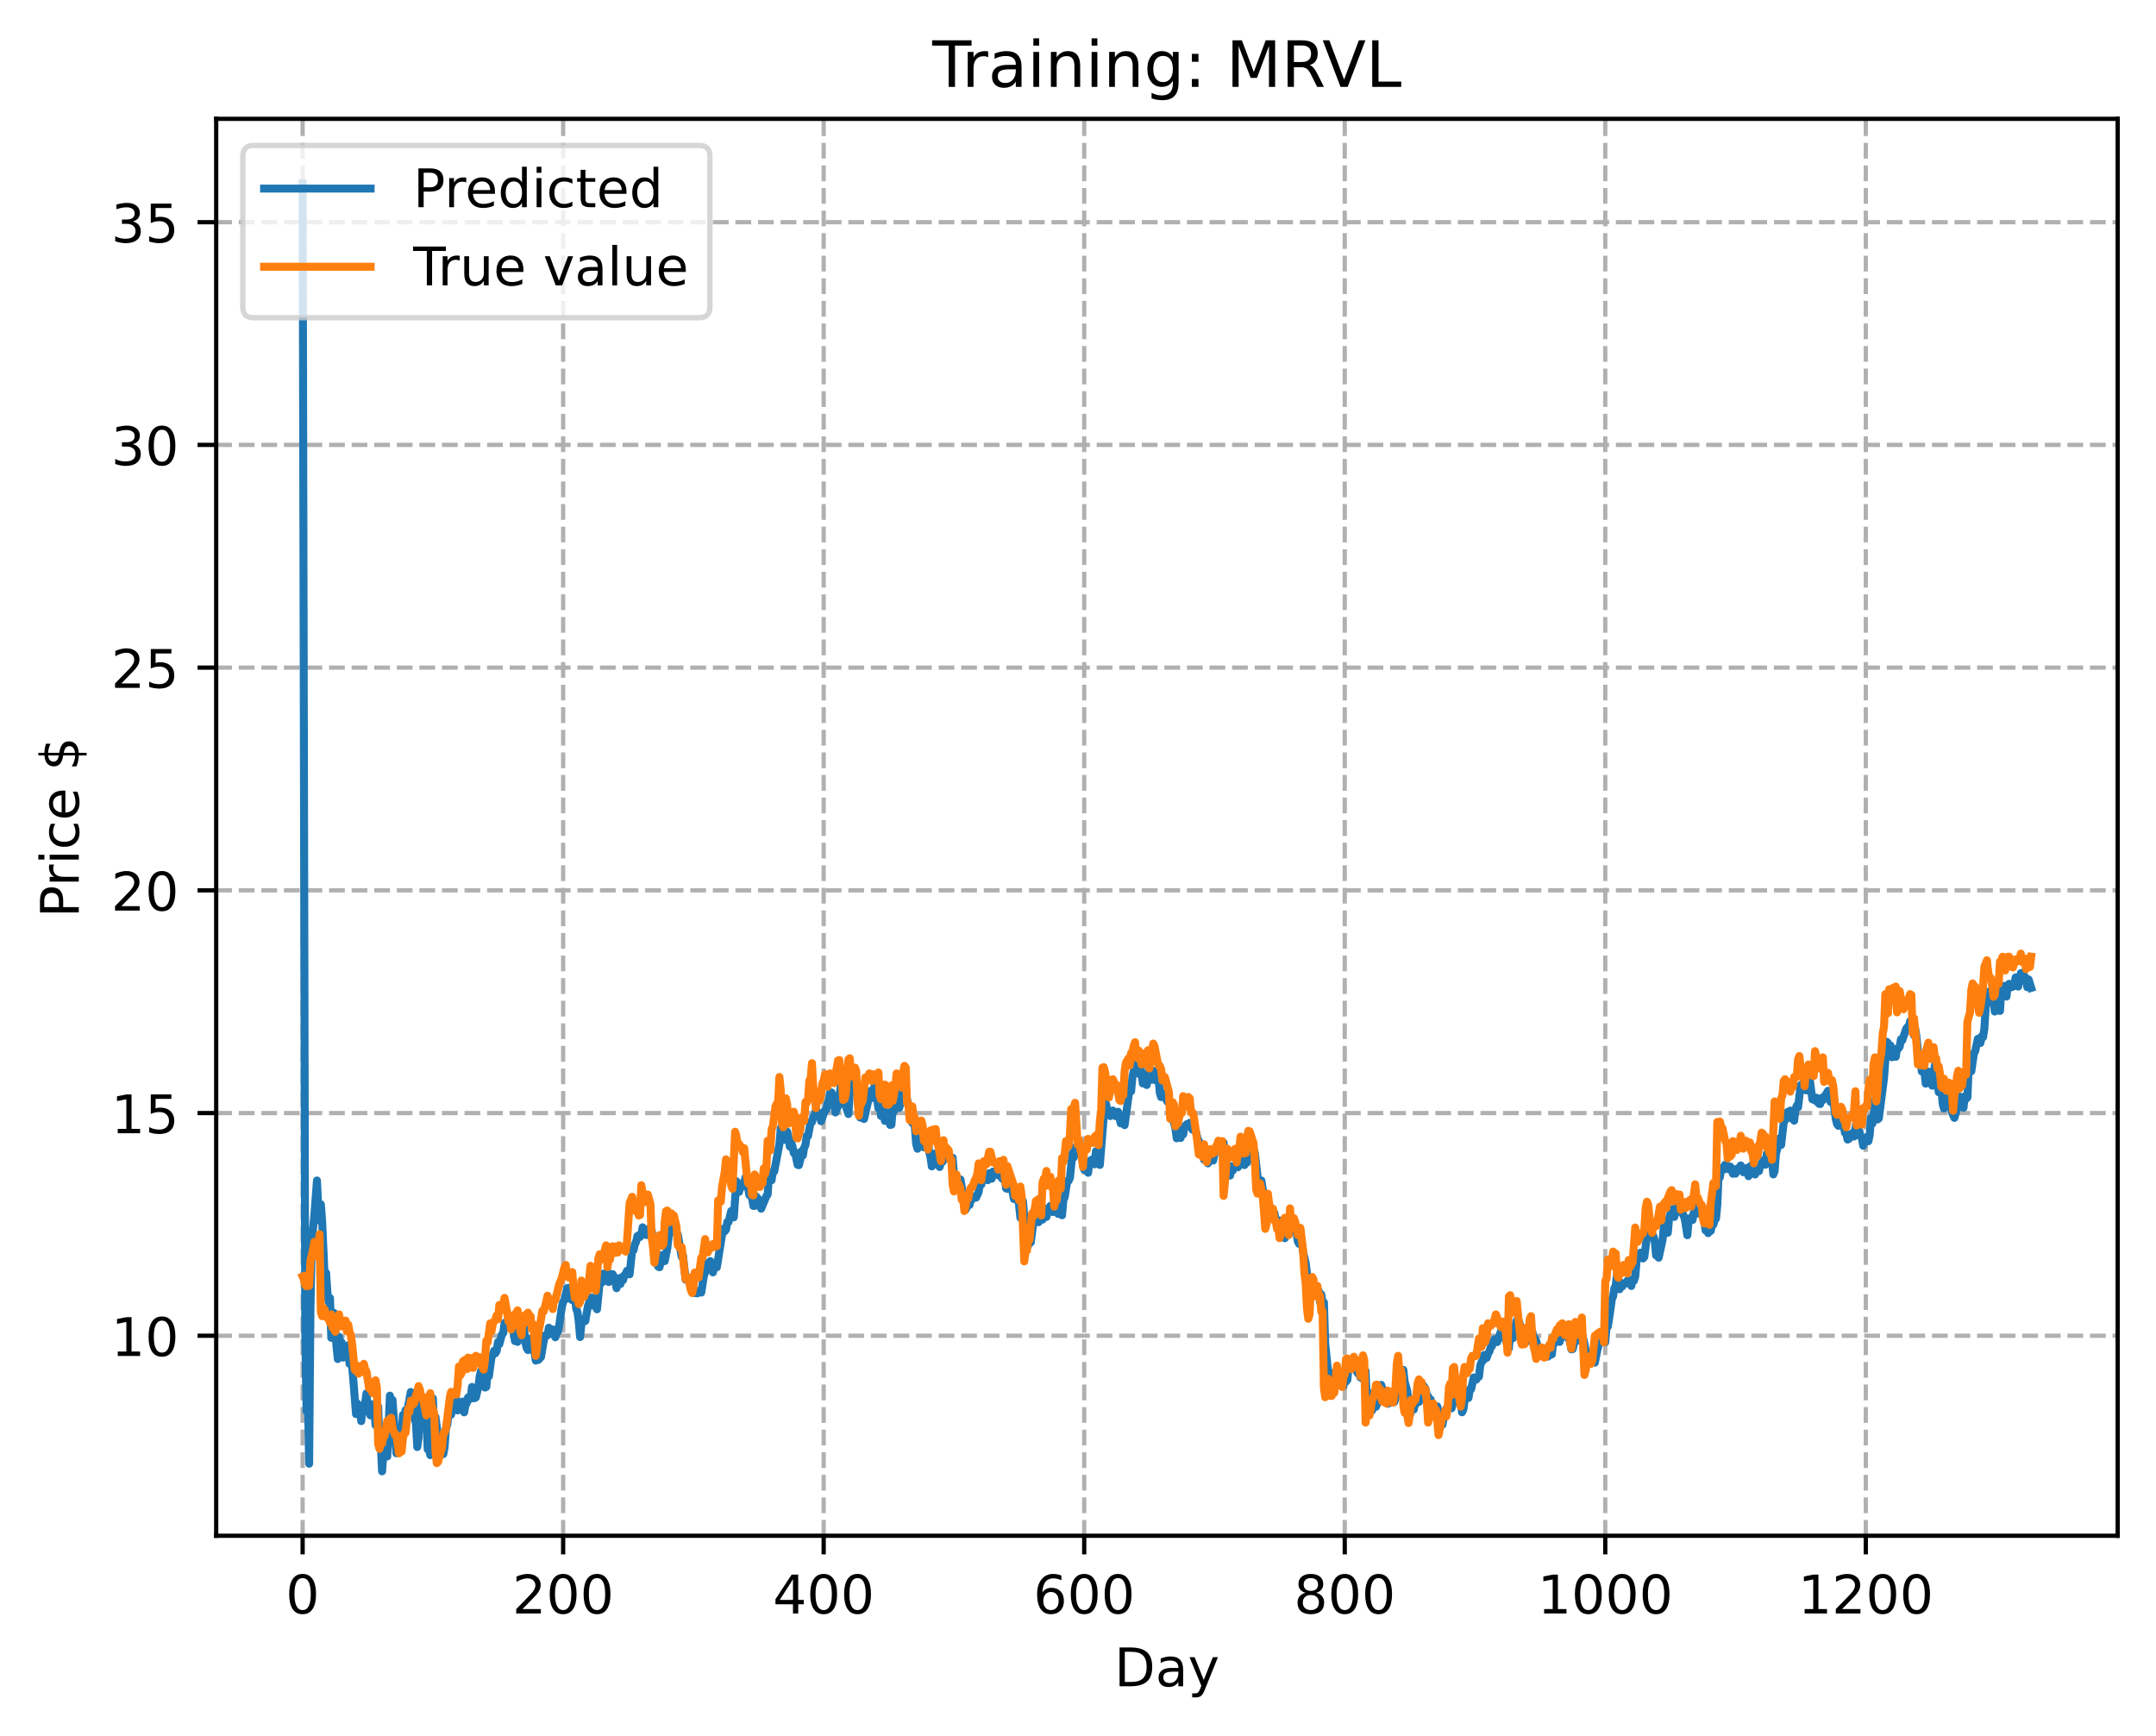 <?xml version="1.0" encoding="utf-8" standalone="no"?>
<!DOCTYPE svg PUBLIC "-//W3C//DTD SVG 1.1//EN"
  "http://www.w3.org/Graphics/SVG/1.1/DTD/svg11.dtd">
<!-- Created with matplotlib (https://matplotlib.org/) -->
<svg height="325.986pt" version="1.1" viewBox="0 0 404.923 325.986" width="404.923pt" xmlns="http://www.w3.org/2000/svg" xmlns:xlink="http://www.w3.org/1999/xlink">
 <defs>
  <style type="text/css">
*{stroke-linecap:butt;stroke-linejoin:round;}
  </style>
 </defs>
 <g id="figure_1">
  <g id="patch_1">
   <path d="M 0 325.986 
L 404.923 325.986 
L 404.923 0 
L 0 0 
z
" style="fill:#ffffff;"/>
  </g>
  <g id="axes_1">
   <g id="patch_2">
    <path d="M 40.603 288.43 
L 397.723 288.43 
L 397.723 22.318 
L 40.603 22.318 
z
" style="fill:#ffffff;"/>
   </g>
   <g id="matplotlib.axis_1">
    <g id="xtick_1">
     <g id="line2d_1">
      <path clip-path="url(#pe06ce94383)" d="M 56.836 288.43 
L 56.836 22.318 
" style="fill:none;stroke:#b0b0b0;stroke-dasharray:2.96,1.28;stroke-dashoffset:0;stroke-width:0.8;"/>
     </g>
     <g id="line2d_2">
      <defs>
       <path d="M 0 0 
L 0 3.5 
" id="ma952f5ff51" style="stroke:#000000;stroke-width:0.8;"/>
      </defs>
      <g>
       <use style="stroke:#000000;stroke-width:0.8;" x="56.836" xlink:href="#ma952f5ff51" y="288.43"/>
      </g>
     </g>
     <g id="text_1">
      <!-- 0 -->
      <defs>
       <path d="M 31.781 66.406 
Q 24.172 66.406 20.328 58.906 
Q 16.5 51.422 16.5 36.375 
Q 16.5 21.391 20.328 13.891 
Q 24.172 6.391 31.781 6.391 
Q 39.453 6.391 43.281 13.891 
Q 47.125 21.391 47.125 36.375 
Q 47.125 51.422 43.281 58.906 
Q 39.453 66.406 31.781 66.406 
z
M 31.781 74.219 
Q 44.047 74.219 50.516 64.516 
Q 56.984 54.828 56.984 36.375 
Q 56.984 17.969 50.516 8.266 
Q 44.047 -1.422 31.781 -1.422 
Q 19.531 -1.422 13.062 8.266 
Q 6.594 17.969 6.594 36.375 
Q 6.594 54.828 13.062 64.516 
Q 19.531 74.219 31.781 74.219 
z
" id="DejaVuSans-48"/>
      </defs>
      <g transform="translate(53.655 303.029)scale(0.1 -0.1)">
       <use xlink:href="#DejaVuSans-48"/>
      </g>
     </g>
    </g>
    <g id="xtick_2">
     <g id="line2d_3">
      <path clip-path="url(#pe06ce94383)" d="M 105.766 288.43 
L 105.766 22.318 
" style="fill:none;stroke:#b0b0b0;stroke-dasharray:2.96,1.28;stroke-dashoffset:0;stroke-width:0.8;"/>
     </g>
     <g id="line2d_4">
      <g>
       <use style="stroke:#000000;stroke-width:0.8;" x="105.766" xlink:href="#ma952f5ff51" y="288.43"/>
      </g>
     </g>
     <g id="text_2">
      <!-- 200 -->
      <defs>
       <path d="M 19.188 8.297 
L 53.609 8.297 
L 53.609 0 
L 7.328 0 
L 7.328 8.297 
Q 12.938 14.109 22.625 23.891 
Q 32.328 33.688 34.812 36.531 
Q 39.547 41.844 41.422 45.531 
Q 43.312 49.219 43.312 52.781 
Q 43.312 58.594 39.234 62.25 
Q 35.156 65.922 28.609 65.922 
Q 23.969 65.922 18.812 64.312 
Q 13.672 62.703 7.812 59.422 
L 7.812 69.391 
Q 13.766 71.781 18.938 73 
Q 24.125 74.219 28.422 74.219 
Q 39.75 74.219 46.484 68.547 
Q 53.219 62.891 53.219 53.422 
Q 53.219 48.922 51.531 44.891 
Q 49.859 40.875 45.406 35.406 
Q 44.188 33.984 37.641 27.219 
Q 31.109 20.453 19.188 8.297 
z
" id="DejaVuSans-50"/>
      </defs>
      <g transform="translate(96.223 303.029)scale(0.1 -0.1)">
       <use xlink:href="#DejaVuSans-50"/>
       <use x="63.623" xlink:href="#DejaVuSans-48"/>
       <use x="127.246" xlink:href="#DejaVuSans-48"/>
      </g>
     </g>
    </g>
    <g id="xtick_3">
     <g id="line2d_5">
      <path clip-path="url(#pe06ce94383)" d="M 154.697 288.43 
L 154.697 22.318 
" style="fill:none;stroke:#b0b0b0;stroke-dasharray:2.96,1.28;stroke-dashoffset:0;stroke-width:0.8;"/>
     </g>
     <g id="line2d_6">
      <g>
       <use style="stroke:#000000;stroke-width:0.8;" x="154.697" xlink:href="#ma952f5ff51" y="288.43"/>
      </g>
     </g>
     <g id="text_3">
      <!-- 400 -->
      <defs>
       <path d="M 37.797 64.312 
L 12.891 25.391 
L 37.797 25.391 
z
M 35.203 72.906 
L 47.609 72.906 
L 47.609 25.391 
L 58.016 25.391 
L 58.016 17.188 
L 47.609 17.188 
L 47.609 0 
L 37.797 0 
L 37.797 17.188 
L 4.891 17.188 
L 4.891 26.703 
z
" id="DejaVuSans-52"/>
      </defs>
      <g transform="translate(145.153 303.029)scale(0.1 -0.1)">
       <use xlink:href="#DejaVuSans-52"/>
       <use x="63.623" xlink:href="#DejaVuSans-48"/>
       <use x="127.246" xlink:href="#DejaVuSans-48"/>
      </g>
     </g>
    </g>
    <g id="xtick_4">
     <g id="line2d_7">
      <path clip-path="url(#pe06ce94383)" d="M 203.628 288.43 
L 203.628 22.318 
" style="fill:none;stroke:#b0b0b0;stroke-dasharray:2.96,1.28;stroke-dashoffset:0;stroke-width:0.8;"/>
     </g>
     <g id="line2d_8">
      <g>
       <use style="stroke:#000000;stroke-width:0.8;" x="203.628" xlink:href="#ma952f5ff51" y="288.43"/>
      </g>
     </g>
     <g id="text_4">
      <!-- 600 -->
      <defs>
       <path d="M 33.016 40.375 
Q 26.375 40.375 22.484 35.828 
Q 18.609 31.297 18.609 23.391 
Q 18.609 15.531 22.484 10.953 
Q 26.375 6.391 33.016 6.391 
Q 39.656 6.391 43.531 10.953 
Q 47.406 15.531 47.406 23.391 
Q 47.406 31.297 43.531 35.828 
Q 39.656 40.375 33.016 40.375 
z
M 52.594 71.297 
L 52.594 62.312 
Q 48.875 64.062 45.094 64.984 
Q 41.312 65.922 37.594 65.922 
Q 27.828 65.922 22.672 59.328 
Q 17.531 52.734 16.797 39.406 
Q 19.672 43.656 24.016 45.922 
Q 28.375 48.188 33.594 48.188 
Q 44.578 48.188 50.953 41.516 
Q 57.328 34.859 57.328 23.391 
Q 57.328 12.156 50.688 5.359 
Q 44.047 -1.422 33.016 -1.422 
Q 20.359 -1.422 13.672 8.266 
Q 6.984 17.969 6.984 36.375 
Q 6.984 53.656 15.188 63.938 
Q 23.391 74.219 37.203 74.219 
Q 40.922 74.219 44.703 73.484 
Q 48.484 72.75 52.594 71.297 
z
" id="DejaVuSans-54"/>
      </defs>
      <g transform="translate(194.084 303.029)scale(0.1 -0.1)">
       <use xlink:href="#DejaVuSans-54"/>
       <use x="63.623" xlink:href="#DejaVuSans-48"/>
       <use x="127.246" xlink:href="#DejaVuSans-48"/>
      </g>
     </g>
    </g>
    <g id="xtick_5">
     <g id="line2d_9">
      <path clip-path="url(#pe06ce94383)" d="M 252.558 288.43 
L 252.558 22.318 
" style="fill:none;stroke:#b0b0b0;stroke-dasharray:2.96,1.28;stroke-dashoffset:0;stroke-width:0.8;"/>
     </g>
     <g id="line2d_10">
      <g>
       <use style="stroke:#000000;stroke-width:0.8;" x="252.558" xlink:href="#ma952f5ff51" y="288.43"/>
      </g>
     </g>
     <g id="text_5">
      <!-- 800 -->
      <defs>
       <path d="M 31.781 34.625 
Q 24.75 34.625 20.719 30.859 
Q 16.703 27.094 16.703 20.516 
Q 16.703 13.922 20.719 10.156 
Q 24.75 6.391 31.781 6.391 
Q 38.812 6.391 42.859 10.172 
Q 46.922 13.969 46.922 20.516 
Q 46.922 27.094 42.891 30.859 
Q 38.875 34.625 31.781 34.625 
z
M 21.922 38.812 
Q 15.578 40.375 12.031 44.719 
Q 8.5 49.078 8.5 55.328 
Q 8.5 64.062 14.719 69.141 
Q 20.953 74.219 31.781 74.219 
Q 42.672 74.219 48.875 69.141 
Q 55.078 64.062 55.078 55.328 
Q 55.078 49.078 51.531 44.719 
Q 48 40.375 41.703 38.812 
Q 48.828 37.156 52.797 32.312 
Q 56.781 27.484 56.781 20.516 
Q 56.781 9.906 50.312 4.234 
Q 43.844 -1.422 31.781 -1.422 
Q 19.734 -1.422 13.25 4.234 
Q 6.781 9.906 6.781 20.516 
Q 6.781 27.484 10.781 32.312 
Q 14.797 37.156 21.922 38.812 
z
M 18.312 54.391 
Q 18.312 48.734 21.844 45.562 
Q 25.391 42.391 31.781 42.391 
Q 38.141 42.391 41.719 45.562 
Q 45.312 48.734 45.312 54.391 
Q 45.312 60.062 41.719 63.234 
Q 38.141 66.406 31.781 66.406 
Q 25.391 66.406 21.844 63.234 
Q 18.312 60.062 18.312 54.391 
z
" id="DejaVuSans-56"/>
      </defs>
      <g transform="translate(243.015 303.029)scale(0.1 -0.1)">
       <use xlink:href="#DejaVuSans-56"/>
       <use x="63.623" xlink:href="#DejaVuSans-48"/>
       <use x="127.246" xlink:href="#DejaVuSans-48"/>
      </g>
     </g>
    </g>
    <g id="xtick_6">
     <g id="line2d_11">
      <path clip-path="url(#pe06ce94383)" d="M 301.489 288.43 
L 301.489 22.318 
" style="fill:none;stroke:#b0b0b0;stroke-dasharray:2.96,1.28;stroke-dashoffset:0;stroke-width:0.8;"/>
     </g>
     <g id="line2d_12">
      <g>
       <use style="stroke:#000000;stroke-width:0.8;" x="301.489" xlink:href="#ma952f5ff51" y="288.43"/>
      </g>
     </g>
     <g id="text_6">
      <!-- 1000 -->
      <defs>
       <path d="M 12.406 8.297 
L 28.516 8.297 
L 28.516 63.922 
L 10.984 60.406 
L 10.984 69.391 
L 28.422 72.906 
L 38.281 72.906 
L 38.281 8.297 
L 54.391 8.297 
L 54.391 0 
L 12.406 0 
z
" id="DejaVuSans-49"/>
      </defs>
      <g transform="translate(288.764 303.029)scale(0.1 -0.1)">
       <use xlink:href="#DejaVuSans-49"/>
       <use x="63.623" xlink:href="#DejaVuSans-48"/>
       <use x="127.246" xlink:href="#DejaVuSans-48"/>
       <use x="190.869" xlink:href="#DejaVuSans-48"/>
      </g>
     </g>
    </g>
    <g id="xtick_7">
     <g id="line2d_13">
      <path clip-path="url(#pe06ce94383)" d="M 350.419 288.43 
L 350.419 22.318 
" style="fill:none;stroke:#b0b0b0;stroke-dasharray:2.96,1.28;stroke-dashoffset:0;stroke-width:0.8;"/>
     </g>
     <g id="line2d_14">
      <g>
       <use style="stroke:#000000;stroke-width:0.8;" x="350.419" xlink:href="#ma952f5ff51" y="288.43"/>
      </g>
     </g>
     <g id="text_7">
      <!-- 1200 -->
      <g transform="translate(337.694 303.029)scale(0.1 -0.1)">
       <use xlink:href="#DejaVuSans-49"/>
       <use x="63.623" xlink:href="#DejaVuSans-50"/>
       <use x="127.246" xlink:href="#DejaVuSans-48"/>
       <use x="190.869" xlink:href="#DejaVuSans-48"/>
      </g>
     </g>
    </g>
    <g id="text_8">
     <!-- Day -->
     <defs>
      <path d="M 19.672 64.797 
L 19.672 8.109 
L 31.594 8.109 
Q 46.688 8.109 53.688 14.938 
Q 60.688 21.781 60.688 36.531 
Q 60.688 51.172 53.688 57.984 
Q 46.688 64.797 31.594 64.797 
z
M 9.812 72.906 
L 30.078 72.906 
Q 51.266 72.906 61.172 64.094 
Q 71.094 55.281 71.094 36.531 
Q 71.094 17.672 61.125 8.828 
Q 51.172 0 30.078 0 
L 9.812 0 
z
" id="DejaVuSans-68"/>
      <path d="M 34.281 27.484 
Q 23.391 27.484 19.188 25 
Q 14.984 22.516 14.984 16.5 
Q 14.984 11.719 18.141 8.906 
Q 21.297 6.109 26.703 6.109 
Q 34.188 6.109 38.703 11.406 
Q 43.219 16.703 43.219 25.484 
L 43.219 27.484 
z
M 52.203 31.203 
L 52.203 0 
L 43.219 0 
L 43.219 8.297 
Q 40.141 3.328 35.547 0.953 
Q 30.953 -1.422 24.312 -1.422 
Q 15.922 -1.422 10.953 3.297 
Q 6 8.016 6 15.922 
Q 6 25.141 12.172 29.828 
Q 18.359 34.516 30.609 34.516 
L 43.219 34.516 
L 43.219 35.406 
Q 43.219 41.609 39.141 45 
Q 35.062 48.391 27.688 48.391 
Q 23 48.391 18.547 47.266 
Q 14.109 46.141 10.016 43.891 
L 10.016 52.203 
Q 14.938 54.109 19.578 55.047 
Q 24.219 56 28.609 56 
Q 40.484 56 46.344 49.844 
Q 52.203 43.703 52.203 31.203 
z
" id="DejaVuSans-97"/>
      <path d="M 32.172 -5.078 
Q 28.375 -14.844 24.75 -17.812 
Q 21.141 -20.797 15.094 -20.797 
L 7.906 -20.797 
L 7.906 -13.281 
L 13.188 -13.281 
Q 16.891 -13.281 18.938 -11.516 
Q 21 -9.766 23.484 -3.219 
L 25.094 0.875 
L 2.984 54.688 
L 12.5 54.688 
L 29.594 11.922 
L 46.688 54.688 
L 56.203 54.688 
z
" id="DejaVuSans-121"/>
     </defs>
     <g transform="translate(209.29 316.707)scale(0.1 -0.1)">
      <use xlink:href="#DejaVuSans-68"/>
      <use x="77.002" xlink:href="#DejaVuSans-97"/>
      <use x="138.281" xlink:href="#DejaVuSans-121"/>
     </g>
    </g>
   </g>
   <g id="matplotlib.axis_2">
    <g id="ytick_1">
     <g id="line2d_15">
      <path clip-path="url(#pe06ce94383)" d="M 40.603 250.873 
L 397.723 250.873 
" style="fill:none;stroke:#b0b0b0;stroke-dasharray:2.96,1.28;stroke-dashoffset:0;stroke-width:0.8;"/>
     </g>
     <g id="line2d_16">
      <defs>
       <path d="M 0 0 
L -3.5 0 
" id="m3eb96da742" style="stroke:#000000;stroke-width:0.8;"/>
      </defs>
      <g>
       <use style="stroke:#000000;stroke-width:0.8;" x="40.603" xlink:href="#m3eb96da742" y="250.873"/>
      </g>
     </g>
     <g id="text_9">
      <!-- 10 -->
      <g transform="translate(20.878 254.672)scale(0.1 -0.1)">
       <use xlink:href="#DejaVuSans-49"/>
       <use x="63.623" xlink:href="#DejaVuSans-48"/>
      </g>
     </g>
    </g>
    <g id="ytick_2">
     <g id="line2d_17">
      <path clip-path="url(#pe06ce94383)" d="M 40.603 209.044 
L 397.723 209.044 
" style="fill:none;stroke:#b0b0b0;stroke-dasharray:2.96,1.28;stroke-dashoffset:0;stroke-width:0.8;"/>
     </g>
     <g id="line2d_18">
      <g>
       <use style="stroke:#000000;stroke-width:0.8;" x="40.603" xlink:href="#m3eb96da742" y="209.044"/>
      </g>
     </g>
     <g id="text_10">
      <!-- 15 -->
      <defs>
       <path d="M 10.797 72.906 
L 49.516 72.906 
L 49.516 64.594 
L 19.828 64.594 
L 19.828 46.734 
Q 21.969 47.469 24.109 47.828 
Q 26.266 48.188 28.422 48.188 
Q 40.625 48.188 47.75 41.5 
Q 54.891 34.812 54.891 23.391 
Q 54.891 11.625 47.562 5.094 
Q 40.234 -1.422 26.906 -1.422 
Q 22.312 -1.422 17.547 -0.641 
Q 12.797 0.141 7.719 1.703 
L 7.719 11.625 
Q 12.109 9.234 16.797 8.062 
Q 21.484 6.891 26.703 6.891 
Q 35.156 6.891 40.078 11.328 
Q 45.016 15.766 45.016 23.391 
Q 45.016 31 40.078 35.438 
Q 35.156 39.891 26.703 39.891 
Q 22.75 39.891 18.812 39.016 
Q 14.891 38.141 10.797 36.281 
z
" id="DejaVuSans-53"/>
      </defs>
      <g transform="translate(20.878 212.843)scale(0.1 -0.1)">
       <use xlink:href="#DejaVuSans-49"/>
       <use x="63.623" xlink:href="#DejaVuSans-53"/>
      </g>
     </g>
    </g>
    <g id="ytick_3">
     <g id="line2d_19">
      <path clip-path="url(#pe06ce94383)" d="M 40.603 167.215 
L 397.723 167.215 
" style="fill:none;stroke:#b0b0b0;stroke-dasharray:2.96,1.28;stroke-dashoffset:0;stroke-width:0.8;"/>
     </g>
     <g id="line2d_20">
      <g>
       <use style="stroke:#000000;stroke-width:0.8;" x="40.603" xlink:href="#m3eb96da742" y="167.215"/>
      </g>
     </g>
     <g id="text_11">
      <!-- 20 -->
      <g transform="translate(20.878 171.014)scale(0.1 -0.1)">
       <use xlink:href="#DejaVuSans-50"/>
       <use x="63.623" xlink:href="#DejaVuSans-48"/>
      </g>
     </g>
    </g>
    <g id="ytick_4">
     <g id="line2d_21">
      <path clip-path="url(#pe06ce94383)" d="M 40.603 125.386 
L 397.723 125.386 
" style="fill:none;stroke:#b0b0b0;stroke-dasharray:2.96,1.28;stroke-dashoffset:0;stroke-width:0.8;"/>
     </g>
     <g id="line2d_22">
      <g>
       <use style="stroke:#000000;stroke-width:0.8;" x="40.603" xlink:href="#m3eb96da742" y="125.386"/>
      </g>
     </g>
     <g id="text_12">
      <!-- 25 -->
      <g transform="translate(20.878 129.186)scale(0.1 -0.1)">
       <use xlink:href="#DejaVuSans-50"/>
       <use x="63.623" xlink:href="#DejaVuSans-53"/>
      </g>
     </g>
    </g>
    <g id="ytick_5">
     <g id="line2d_23">
      <path clip-path="url(#pe06ce94383)" d="M 40.603 83.557 
L 397.723 83.557 
" style="fill:none;stroke:#b0b0b0;stroke-dasharray:2.96,1.28;stroke-dashoffset:0;stroke-width:0.8;"/>
     </g>
     <g id="line2d_24">
      <g>
       <use style="stroke:#000000;stroke-width:0.8;" x="40.603" xlink:href="#m3eb96da742" y="83.557"/>
      </g>
     </g>
     <g id="text_13">
      <!-- 30 -->
      <defs>
       <path d="M 40.578 39.312 
Q 47.656 37.797 51.625 33 
Q 55.609 28.219 55.609 21.188 
Q 55.609 10.406 48.188 4.484 
Q 40.766 -1.422 27.094 -1.422 
Q 22.516 -1.422 17.656 -0.516 
Q 12.797 0.391 7.625 2.203 
L 7.625 11.719 
Q 11.719 9.328 16.594 8.109 
Q 21.484 6.891 26.812 6.891 
Q 36.078 6.891 40.938 10.547 
Q 45.797 14.203 45.797 21.188 
Q 45.797 27.641 41.281 31.266 
Q 36.766 34.906 28.719 34.906 
L 20.219 34.906 
L 20.219 43.016 
L 29.109 43.016 
Q 36.375 43.016 40.234 45.922 
Q 44.094 48.828 44.094 54.297 
Q 44.094 59.906 40.109 62.906 
Q 36.141 65.922 28.719 65.922 
Q 24.656 65.922 20.016 65.031 
Q 15.375 64.156 9.812 62.312 
L 9.812 71.094 
Q 15.438 72.656 20.344 73.438 
Q 25.25 74.219 29.594 74.219 
Q 40.828 74.219 47.359 69.109 
Q 53.906 64.016 53.906 55.328 
Q 53.906 49.266 50.438 45.094 
Q 46.969 40.922 40.578 39.312 
z
" id="DejaVuSans-51"/>
      </defs>
      <g transform="translate(20.878 87.357)scale(0.1 -0.1)">
       <use xlink:href="#DejaVuSans-51"/>
       <use x="63.623" xlink:href="#DejaVuSans-48"/>
      </g>
     </g>
    </g>
    <g id="ytick_6">
     <g id="line2d_25">
      <path clip-path="url(#pe06ce94383)" d="M 40.603 41.729 
L 397.723 41.729 
" style="fill:none;stroke:#b0b0b0;stroke-dasharray:2.96,1.28;stroke-dashoffset:0;stroke-width:0.8;"/>
     </g>
     <g id="line2d_26">
      <g>
       <use style="stroke:#000000;stroke-width:0.8;" x="40.603" xlink:href="#m3eb96da742" y="41.729"/>
      </g>
     </g>
     <g id="text_14">
      <!-- 35 -->
      <g transform="translate(20.878 45.528)scale(0.1 -0.1)">
       <use xlink:href="#DejaVuSans-51"/>
       <use x="63.623" xlink:href="#DejaVuSans-53"/>
      </g>
     </g>
    </g>
    <g id="text_15">
     <!-- Price $ -->
     <defs>
      <path d="M 19.672 64.797 
L 19.672 37.406 
L 32.078 37.406 
Q 38.969 37.406 42.719 40.969 
Q 46.484 44.531 46.484 51.125 
Q 46.484 57.672 42.719 61.234 
Q 38.969 64.797 32.078 64.797 
z
M 9.812 72.906 
L 32.078 72.906 
Q 44.344 72.906 50.609 67.359 
Q 56.891 61.812 56.891 51.125 
Q 56.891 40.328 50.609 34.812 
Q 44.344 29.297 32.078 29.297 
L 19.672 29.297 
L 19.672 0 
L 9.812 0 
z
" id="DejaVuSans-80"/>
      <path d="M 41.109 46.297 
Q 39.594 47.172 37.812 47.578 
Q 36.031 48 33.891 48 
Q 26.266 48 22.188 43.047 
Q 18.109 38.094 18.109 28.812 
L 18.109 0 
L 9.078 0 
L 9.078 54.688 
L 18.109 54.688 
L 18.109 46.188 
Q 20.953 51.172 25.484 53.578 
Q 30.031 56 36.531 56 
Q 37.453 56 38.578 55.875 
Q 39.703 55.766 41.062 55.516 
z
" id="DejaVuSans-114"/>
      <path d="M 9.422 54.688 
L 18.406 54.688 
L 18.406 0 
L 9.422 0 
z
M 9.422 75.984 
L 18.406 75.984 
L 18.406 64.594 
L 9.422 64.594 
z
" id="DejaVuSans-105"/>
      <path d="M 48.781 52.594 
L 48.781 44.188 
Q 44.969 46.297 41.141 47.344 
Q 37.312 48.391 33.406 48.391 
Q 24.656 48.391 19.812 42.844 
Q 14.984 37.312 14.984 27.297 
Q 14.984 17.281 19.812 11.734 
Q 24.656 6.203 33.406 6.203 
Q 37.312 6.203 41.141 7.25 
Q 44.969 8.297 48.781 10.406 
L 48.781 2.094 
Q 45.016 0.344 40.984 -0.531 
Q 36.969 -1.422 32.422 -1.422 
Q 20.062 -1.422 12.781 6.344 
Q 5.516 14.109 5.516 27.297 
Q 5.516 40.672 12.859 48.328 
Q 20.219 56 33.016 56 
Q 37.156 56 41.109 55.141 
Q 45.062 54.297 48.781 52.594 
z
" id="DejaVuSans-99"/>
      <path d="M 56.203 29.594 
L 56.203 25.203 
L 14.891 25.203 
Q 15.484 15.922 20.484 11.062 
Q 25.484 6.203 34.422 6.203 
Q 39.594 6.203 44.453 7.469 
Q 49.312 8.734 54.109 11.281 
L 54.109 2.781 
Q 49.266 0.734 44.188 -0.344 
Q 39.109 -1.422 33.891 -1.422 
Q 20.797 -1.422 13.156 6.188 
Q 5.516 13.812 5.516 26.812 
Q 5.516 40.234 12.766 48.109 
Q 20.016 56 32.328 56 
Q 43.359 56 49.781 48.891 
Q 56.203 41.797 56.203 29.594 
z
M 47.219 32.234 
Q 47.125 39.594 43.094 43.984 
Q 39.062 48.391 32.422 48.391 
Q 24.906 48.391 20.391 44.141 
Q 15.875 39.891 15.188 32.172 
z
" id="DejaVuSans-101"/>
      <path id="DejaVuSans-32"/>
      <path d="M 33.797 -14.703 
L 28.906 -14.703 
L 28.859 0 
Q 23.734 0.094 18.609 1.188 
Q 13.484 2.297 8.297 4.5 
L 8.297 13.281 
Q 13.281 10.156 18.375 8.562 
Q 23.484 6.984 28.906 6.938 
L 28.906 29.203 
Q 18.109 30.953 13.203 35.156 
Q 8.297 39.359 8.297 46.688 
Q 8.297 54.641 13.625 59.219 
Q 18.953 63.812 28.906 64.5 
L 28.906 75.984 
L 33.797 75.984 
L 33.797 64.656 
Q 38.328 64.453 42.578 63.688 
Q 46.828 62.938 50.875 61.625 
L 50.875 53.078 
Q 46.828 55.125 42.547 56.25 
Q 38.281 57.375 33.797 57.562 
L 33.797 36.719 
Q 44.875 35.016 50.094 30.609 
Q 55.328 26.219 55.328 18.609 
Q 55.328 10.359 49.781 5.594 
Q 44.234 0.828 33.797 0.094 
z
M 28.906 37.594 
L 28.906 57.625 
Q 23.25 56.984 20.266 54.391 
Q 17.281 51.812 17.281 47.516 
Q 17.281 43.312 20.031 40.969 
Q 22.797 38.625 28.906 37.594 
z
M 33.797 28.219 
L 33.797 7.078 
Q 39.984 7.906 43.141 10.594 
Q 46.297 13.281 46.297 17.672 
Q 46.297 21.969 43.281 24.5 
Q 40.281 27.047 33.797 28.219 
z
" id="DejaVuSans-36"/>
     </defs>
     <g transform="translate(14.798 172.342)rotate(-90)scale(0.1 -0.1)">
      <use xlink:href="#DejaVuSans-80"/>
      <use x="58.553" xlink:href="#DejaVuSans-114"/>
      <use x="99.666" xlink:href="#DejaVuSans-105"/>
      <use x="127.449" xlink:href="#DejaVuSans-99"/>
      <use x="182.43" xlink:href="#DejaVuSans-101"/>
      <use x="243.953" xlink:href="#DejaVuSans-32"/>
      <use x="275.74" xlink:href="#DejaVuSans-36"/>
     </g>
    </g>
   </g>
   <g id="line2d_27">
    <path clip-path="url(#pe06ce94383)" d="M 56.836 34.414 
L 57.325 250.142 
L 57.57 265.021 
L 57.814 261.541 
L 58.059 274.902 
L 58.304 245.844 
L 58.548 233.221 
L 59.038 228.234 
L 59.527 221.714 
L 59.772 226.737 
L 60.016 229.222 
L 60.261 226.186 
L 60.506 229.415 
L 60.995 240.361 
L 61.24 239.057 
L 61.484 242.658 
L 61.729 244.56 
L 61.974 243.786 
L 62.218 251.264 
L 62.463 250.76 
L 62.708 246.575 
L 63.197 252.857 
L 63.441 255.242 
L 63.686 251.108 
L 63.931 252.047 
L 64.175 252.137 
L 64.42 254.973 
L 64.665 254.72 
L 64.909 254.788 
L 65.154 254.51 
L 65.399 252.67 
L 65.643 256.146 
L 65.888 253.718 
L 66.377 259.428 
L 66.867 265.581 
L 67.111 263.593 
L 67.356 265.123 
L 67.601 264.801 
L 67.845 266.907 
L 68.09 264.324 
L 68.335 265.218 
L 68.824 261.688 
L 69.069 264.335 
L 69.313 264.846 
L 69.558 265.814 
L 69.802 263.731 
L 70.292 264.771 
L 70.536 267.675 
L 70.781 263.916 
L 71.026 264.164 
L 71.27 270.868 
L 71.515 271.241 
L 71.76 276.334 
L 72.004 272.959 
L 72.249 271.934 
L 72.494 271.944 
L 72.738 273.534 
L 73.228 262.124 
L 73.472 264.497 
L 73.717 262.935 
L 74.451 272.946 
L 74.696 269.231 
L 74.94 271.842 
L 75.185 272.085 
L 75.429 269.623 
L 75.674 265.734 
L 75.919 266.207 
L 76.163 264.843 
L 76.408 265.504 
L 77.142 261.44 
L 77.631 262.532 
L 77.876 266.454 
L 78.121 267.321 
L 78.365 271.769 
L 78.61 270.052 
L 78.855 262.495 
L 79.099 266.359 
L 79.344 266.678 
L 79.589 263.716 
L 79.833 266.317 
L 80.078 266.738 
L 80.323 272.212 
L 80.567 272.195 
L 80.812 273.289 
L 81.301 262.639 
L 81.546 268.832 
L 81.79 266.138 
L 82.28 269.852 
L 82.524 270.841 
L 82.769 270.875 
L 83.258 273.094 
L 83.503 271.811 
L 83.748 268.218 
L 83.992 267.644 
L 84.237 265.665 
L 84.482 265.359 
L 84.726 265.694 
L 84.971 264.303 
L 85.216 262.195 
L 85.46 261.587 
L 85.705 262.912 
L 85.95 264.894 
L 86.194 264.381 
L 86.439 264.198 
L 86.684 263.392 
L 86.928 263.231 
L 87.173 265.257 
L 87.417 263.94 
L 87.662 263.511 
L 87.907 262.45 
L 88.151 262.366 
L 88.396 262.723 
L 88.641 260.489 
L 88.885 261.109 
L 89.13 262.599 
L 89.375 262.456 
L 89.864 260.374 
L 90.109 258.338 
L 90.353 257.463 
L 90.843 259.878 
L 91.087 260.598 
L 91.332 260.477 
L 91.577 258.049 
L 91.821 258.477 
L 92.311 254.902 
L 92.555 254.457 
L 92.8 253.69 
L 93.044 254.152 
L 93.289 253.708 
L 93.534 252.033 
L 93.778 252.451 
L 94.268 250.623 
L 94.512 250.37 
L 94.757 248.498 
L 95.002 248.306 
L 95.246 248.864 
L 95.491 247.476 
L 95.98 248.291 
L 96.225 248.619 
L 96.714 251.869 
L 96.959 251.651 
L 97.204 252.022 
L 97.693 249.215 
L 97.938 249.186 
L 98.182 249.731 
L 98.427 249.399 
L 98.672 252.074 
L 98.916 253.184 
L 99.161 253.565 
L 99.405 252.099 
L 99.65 251.383 
L 100.139 252.412 
L 100.629 255.543 
L 100.873 255.201 
L 101.118 255.397 
L 101.607 254.862 
L 102.097 251.929 
L 102.341 250.806 
L 102.586 250.941 
L 102.831 250.765 
L 103.075 249.366 
L 103.32 250.542 
L 103.565 250.407 
L 103.809 249.689 
L 104.054 250.241 
L 104.299 251.163 
L 104.543 250.202 
L 104.788 250.099 
L 105.032 248.848 
L 105.522 245.47 
L 105.766 244.5 
L 106.011 244.168 
L 106.5 241.959 
L 106.745 241.886 
L 106.99 243.912 
L 107.234 242.683 
L 107.479 244.199 
L 107.968 242.891 
L 108.213 245.786 
L 108.458 246.43 
L 108.702 248.22 
L 108.947 251.118 
L 109.192 248.688 
L 109.436 247.965 
L 109.681 248.184 
L 109.926 248.096 
L 110.415 245.318 
L 110.904 243.911 
L 111.149 243.697 
L 111.638 245.31 
L 111.883 245.024 
L 112.127 245.905 
L 112.617 240.879 
L 113.106 240.839 
L 113.351 239.203 
L 113.595 240.216 
L 114.085 238.791 
L 114.329 240.783 
L 115.063 239.305 
L 115.553 240.534 
L 115.797 241.941 
L 116.042 240.077 
L 116.531 241.156 
L 116.776 239.883 
L 117.02 240.425 
L 117.265 239.494 
L 117.51 239.262 
L 117.754 238.668 
L 117.999 238.818 
L 118.244 239.337 
L 118.733 234.739 
L 118.978 234.821 
L 119.222 233.741 
L 119.467 233.236 
L 119.712 232.149 
L 119.956 232.012 
L 120.201 232.323 
L 120.446 231.961 
L 120.69 230.503 
L 120.935 231.652 
L 121.18 230.975 
L 121.424 231.95 
L 121.669 231.804 
L 122.158 230.47 
L 122.403 231.067 
L 123.137 237.218 
L 123.381 237.093 
L 123.626 237.908 
L 123.871 238.003 
L 124.36 235.697 
L 124.605 236.518 
L 124.849 236.85 
L 125.339 234.381 
L 125.583 232.237 
L 126.317 229.387 
L 126.807 230.224 
L 127.051 231.596 
L 127.296 231.847 
L 128.03 236.05 
L 128.275 235.82 
L 128.764 240.351 
L 129.008 240.302 
L 129.253 239.879 
L 129.498 240.52 
L 129.742 242.028 
L 129.987 242.665 
L 130.476 242.865 
L 130.721 242.437 
L 130.966 242.908 
L 131.21 242.496 
L 131.455 242.363 
L 131.7 242.765 
L 132.189 239.683 
L 132.434 238.97 
L 132.678 237.249 
L 133.168 238.416 
L 133.412 236.851 
L 133.902 238.974 
L 134.146 237.432 
L 134.391 238.09 
L 134.636 238.006 
L 135.614 231.865 
L 135.859 230.782 
L 136.103 231.269 
L 136.348 230.953 
L 136.593 229.508 
L 136.837 229.504 
L 137.327 227.449 
L 137.571 227.867 
L 137.816 228.628 
L 138.305 221.841 
L 138.795 223.865 
L 139.039 222.95 
L 139.284 222.949 
L 139.529 222.264 
L 139.773 222.055 
L 140.018 221.088 
L 140.263 221.909 
L 140.752 224.466 
L 141.241 224.896 
L 141.486 226.483 
L 141.73 226.49 
L 141.975 224.683 
L 142.464 225.232 
L 142.954 227.014 
L 143.932 224.649 
L 144.177 224.345 
L 144.422 220.662 
L 144.666 220.877 
L 144.911 221.668 
L 145.156 220.023 
L 145.4 220.034 
L 146.379 214.936 
L 146.624 212.004 
L 146.868 211.355 
L 147.113 213.284 
L 147.357 214.073 
L 147.847 212.542 
L 148.091 213.621 
L 148.336 215.339 
L 148.581 214.562 
L 148.825 215.225 
L 149.07 216.54 
L 149.315 216.399 
L 149.804 218.783 
L 150.049 218.834 
L 150.293 217.835 
L 150.538 216.209 
L 150.783 217.026 
L 151.027 215.586 
L 151.272 215.045 
L 151.517 213.299 
L 151.761 213.346 
L 152.251 210.723 
L 152.495 210.743 
L 152.74 209.769 
L 152.984 209.756 
L 153.229 208.481 
L 153.474 209.507 
L 153.718 208.93 
L 153.963 209.312 
L 154.208 210.583 
L 154.942 208.492 
L 155.186 208.426 
L 155.431 207.191 
L 155.676 206.777 
L 155.92 205.132 
L 156.165 205.166 
L 156.41 205.807 
L 156.899 208.934 
L 157.388 207.775 
L 158.122 202.431 
L 158.367 203.39 
L 158.612 207.077 
L 159.345 209.223 
L 159.59 205.359 
L 159.835 205.025 
L 160.079 204.307 
L 160.324 203.062 
L 160.569 204.817 
L 160.813 204.481 
L 161.058 205.542 
L 161.303 208.394 
L 161.547 209.893 
L 161.792 209.249 
L 162.037 210.043 
L 162.281 210.159 
L 163.015 206.962 
L 163.26 205.321 
L 163.505 204.88 
L 163.994 206.218 
L 164.239 203.953 
L 164.483 204.705 
L 164.972 208.147 
L 165.217 207.028 
L 165.462 209.587 
L 165.706 209.648 
L 165.951 208.282 
L 166.196 210.524 
L 166.44 210.356 
L 166.685 209.387 
L 166.93 208.936 
L 167.174 211.28 
L 167.419 211.234 
L 167.664 208.425 
L 167.908 208.705 
L 168.153 207.016 
L 168.398 207.394 
L 168.642 206.927 
L 168.887 208.08 
L 169.132 207.227 
L 169.376 205.115 
L 169.621 206.522 
L 169.866 205.874 
L 170.355 206.472 
L 170.6 207.605 
L 170.844 207.657 
L 171.333 210.895 
L 171.578 210.726 
L 171.823 211.718 
L 172.067 214.863 
L 172.312 215.749 
L 172.801 214.128 
L 173.046 214.248 
L 173.291 214.593 
L 173.535 215.487 
L 173.78 215.392 
L 174.025 213.939 
L 174.269 213.928 
L 174.514 216.375 
L 174.759 217.332 
L 175.003 219.068 
L 175.248 218.728 
L 175.493 216.674 
L 175.737 218.353 
L 175.982 217.869 
L 176.227 218.345 
L 176.471 219.181 
L 176.716 218.247 
L 176.96 218.26 
L 177.205 217.903 
L 177.45 216.193 
L 177.694 216.665 
L 177.939 216.483 
L 178.184 216.699 
L 178.673 218.116 
L 178.918 217.442 
L 179.407 223.443 
L 179.652 221.882 
L 179.896 221.358 
L 180.141 222.856 
L 180.386 221.515 
L 180.63 222.905 
L 180.875 225.345 
L 181.12 225.038 
L 181.364 227.188 
L 181.609 226.697 
L 181.854 225.551 
L 182.098 226.301 
L 182.343 224.995 
L 182.588 225.25 
L 183.077 224.658 
L 183.321 224.937 
L 183.811 223.846 
L 184.055 222.151 
L 184.3 222.487 
L 184.545 221.489 
L 184.789 221.084 
L 185.034 221.524 
L 185.279 221.036 
L 185.523 221.652 
L 185.768 220.352 
L 186.257 221.373 
L 186.502 220.037 
L 186.747 220.381 
L 186.991 220.208 
L 187.236 219.691 
L 187.481 220.712 
L 187.725 220.822 
L 187.97 220.367 
L 188.215 221.366 
L 188.704 220.965 
L 188.948 223.188 
L 189.193 223.291 
L 189.438 220.551 
L 189.682 221.392 
L 189.927 223.167 
L 190.172 223.853 
L 190.416 225.185 
L 190.661 224.693 
L 190.906 225.305 
L 191.15 224.986 
L 191.395 226.386 
L 191.64 228.712 
L 191.884 226.368 
L 192.129 225.599 
L 192.618 231.705 
L 192.863 232.585 
L 193.108 233.916 
L 193.352 233.305 
L 193.597 233.342 
L 194.086 229.571 
L 194.331 229.51 
L 194.575 227.501 
L 194.82 229.259 
L 195.065 229.541 
L 195.554 228.022 
L 195.799 229.061 
L 196.043 226.907 
L 196.288 227.045 
L 196.533 228.565 
L 196.777 227.347 
L 197.022 227.348 
L 197.267 226.474 
L 197.511 226.597 
L 197.756 227.645 
L 198.001 226.064 
L 198.245 226.559 
L 198.49 226.588 
L 198.735 227.979 
L 198.979 227.491 
L 199.224 228.094 
L 199.469 228.243 
L 199.713 225.356 
L 199.958 224.845 
L 200.447 221.816 
L 200.692 221.777 
L 200.936 221.252 
L 201.426 216.541 
L 201.67 217.387 
L 201.915 215.731 
L 202.16 215.264 
L 202.404 216.11 
L 202.649 215.83 
L 202.894 214.955 
L 203.383 218.66 
L 203.628 219.691 
L 203.872 218.573 
L 204.362 220.263 
L 204.606 218.282 
L 204.851 217.923 
L 205.096 217.774 
L 205.34 218.1 
L 205.585 218.675 
L 205.83 216.219 
L 206.074 216.485 
L 206.563 218.792 
L 207.297 209.674 
L 207.542 206.972 
L 207.787 207.506 
L 208.031 209.099 
L 208.276 209.245 
L 208.521 209.608 
L 209.01 208.578 
L 209.499 209.602 
L 209.744 209.68 
L 209.989 208.809 
L 210.478 210.985 
L 210.967 210.137 
L 211.212 211.313 
L 212.191 204.152 
L 212.435 204.959 
L 212.68 202.264 
L 213.414 199.101 
L 213.658 201.473 
L 213.903 201.685 
L 214.148 199.795 
L 214.637 203.49 
L 214.882 202.791 
L 215.126 203.458 
L 215.371 203.781 
L 215.86 201.112 
L 216.105 202.472 
L 216.35 202.794 
L 216.594 201.378 
L 216.839 201.122 
L 217.084 202.912 
L 217.328 202.756 
L 217.573 202.341 
L 217.818 205.203 
L 218.062 206.043 
L 218.307 205.222 
L 219.285 206.951 
L 219.53 206.609 
L 219.775 207.869 
L 220.019 209.762 
L 220.264 210.016 
L 220.753 211.895 
L 220.998 213.791 
L 221.243 212.994 
L 221.487 213.572 
L 221.732 213.734 
L 221.977 211.833 
L 222.221 213.043 
L 222.466 211.545 
L 222.955 211.1 
L 223.2 211.537 
L 223.445 210.881 
L 223.689 211.093 
L 223.934 212.152 
L 224.179 211.08 
L 224.423 212.293 
L 224.668 212.779 
L 224.912 213.853 
L 225.157 214.251 
L 225.402 216.569 
L 225.646 215.666 
L 226.136 217.811 
L 226.38 215.631 
L 226.625 216.391 
L 226.87 218.494 
L 227.359 216.599 
L 227.604 216.691 
L 227.848 217.97 
L 228.093 216.661 
L 228.338 216.254 
L 228.582 216.139 
L 228.827 214.445 
L 229.072 215.004 
L 229.316 215.075 
L 229.561 215.751 
L 229.806 214.591 
L 230.05 219.516 
L 230.295 219.296 
L 230.539 220.3 
L 230.784 219.816 
L 231.029 220.785 
L 231.273 219.016 
L 231.518 219.849 
L 231.763 219.027 
L 232.007 219.184 
L 232.252 218.791 
L 232.497 219.229 
L 232.986 217.276 
L 233.231 217.061 
L 233.72 218.823 
L 233.965 217.766 
L 234.209 218.356 
L 234.454 217.477 
L 234.699 217.32 
L 234.943 217.766 
L 235.188 217.246 
L 235.433 215.759 
L 235.677 216.539 
L 236.411 222.915 
L 236.656 222.473 
L 236.9 221.717 
L 237.634 226.302 
L 237.879 227.456 
L 238.124 227.39 
L 238.368 226.138 
L 238.613 227.74 
L 238.858 228.56 
L 239.347 227.798 
L 239.592 229.116 
L 239.836 229.091 
L 240.081 229.285 
L 240.326 229.247 
L 240.57 231.289 
L 240.815 231.489 
L 241.06 231.874 
L 241.304 232.549 
L 241.549 230.605 
L 241.794 230.58 
L 242.038 230 
L 242.283 230.787 
L 242.527 228.989 
L 242.772 230.488 
L 243.017 230.305 
L 243.261 229.96 
L 243.751 233.154 
L 243.995 233.629 
L 244.24 232.724 
L 244.485 233.245 
L 244.729 235.125 
L 245.219 237.167 
L 245.953 242.967 
L 246.442 242.818 
L 246.687 242.82 
L 246.931 242.266 
L 247.176 243.168 
L 247.421 242.386 
L 247.665 242.436 
L 247.91 244.567 
L 248.155 243.096 
L 248.399 244.841 
L 248.644 244.593 
L 248.888 252.329 
L 249.378 257.104 
L 249.867 258.355 
L 250.112 259.933 
L 250.356 260.737 
L 250.601 260.748 
L 250.846 260.223 
L 251.09 259.084 
L 251.335 258.751 
L 251.58 257.957 
L 251.824 258.361 
L 252.314 260.354 
L 252.558 259.197 
L 252.803 259.479 
L 253.048 259.165 
L 253.292 256.588 
L 253.537 256.87 
L 253.782 255.958 
L 254.026 256.346 
L 254.271 256.51 
L 254.515 256.344 
L 254.76 257.471 
L 255.005 257.915 
L 255.249 258.106 
L 255.494 258.679 
L 255.739 258.826 
L 255.983 258.286 
L 256.228 257.156 
L 256.473 257.482 
L 256.717 263.212 
L 256.962 261.927 
L 257.207 261.65 
L 257.696 264.922 
L 257.941 263.579 
L 258.185 262.898 
L 258.43 264.213 
L 258.675 263.572 
L 259.164 261.037 
L 259.409 260.097 
L 259.898 261.673 
L 260.143 261.975 
L 260.632 263.653 
L 260.876 262.957 
L 261.121 263.412 
L 261.366 262.483 
L 261.855 263.341 
L 262.589 260.761 
L 262.834 260.44 
L 263.078 260.429 
L 263.323 257.786 
L 263.568 257.286 
L 263.812 259.493 
L 264.302 261.257 
L 264.791 265.813 
L 265.036 264.615 
L 265.28 264.121 
L 265.525 264.729 
L 265.77 263.678 
L 266.014 263.57 
L 266.259 263.193 
L 266.503 263.315 
L 267.237 260.112 
L 267.727 260.809 
L 267.971 262.009 
L 268.216 262.248 
L 268.461 264.2 
L 268.705 262.846 
L 268.95 263.945 
L 269.439 264.989 
L 269.684 264.669 
L 269.929 264.122 
L 270.418 266.113 
L 270.663 267.696 
L 270.907 267.591 
L 271.397 265.109 
L 271.641 264.547 
L 271.886 264.543 
L 272.131 263.516 
L 272.375 263.728 
L 272.62 264.498 
L 272.864 263.649 
L 273.109 260.44 
L 273.354 258.726 
L 273.598 261.818 
L 273.843 262.017 
L 274.088 261.611 
L 274.332 262.842 
L 274.577 265.247 
L 274.822 264.802 
L 275.066 263.068 
L 275.556 261.894 
L 275.8 262.551 
L 276.045 260.911 
L 276.29 260.913 
L 276.779 258.716 
L 277.024 259.003 
L 277.268 259.106 
L 277.513 258.691 
L 277.758 258.571 
L 278.002 256.517 
L 278.247 255.824 
L 278.491 255.573 
L 278.736 254.491 
L 278.981 255.145 
L 279.225 255.016 
L 279.47 254.212 
L 279.715 253.865 
L 279.959 253.071 
L 280.204 252.831 
L 280.449 251.98 
L 280.693 251.537 
L 280.938 252.027 
L 281.183 252.066 
L 282.161 249.292 
L 282.651 251.333 
L 283.385 253.259 
L 283.629 250.031 
L 283.874 249.726 
L 284.118 251.351 
L 284.363 250.785 
L 284.608 248.958 
L 284.852 248.057 
L 285.097 247.601 
L 285.586 249.202 
L 286.076 250.265 
L 286.32 250.028 
L 286.565 251.445 
L 287.054 251.852 
L 287.299 251.42 
L 287.788 250.079 
L 288.033 251.324 
L 288.278 251.304 
L 288.522 251.879 
L 289.256 254.623 
L 289.501 253.554 
L 289.746 253.84 
L 289.99 253.24 
L 290.235 253.396 
L 290.479 254.372 
L 290.724 254.778 
L 290.969 254.19 
L 291.213 254.47 
L 291.458 254.361 
L 291.703 252.073 
L 291.947 252.275 
L 292.437 251.432 
L 292.926 252.029 
L 293.415 250.08 
L 293.66 249.961 
L 294.394 251.22 
L 294.639 251.508 
L 294.883 252.062 
L 295.128 253.439 
L 295.373 253.373 
L 295.862 251.276 
L 296.106 251.854 
L 296.596 249.454 
L 297.085 250.357 
L 297.574 252.356 
L 297.819 253.804 
L 298.308 255.061 
L 298.553 256.01 
L 298.798 255.275 
L 299.532 255.923 
L 300.021 253.458 
L 300.755 250.637 
L 301 251.526 
L 301.244 251.375 
L 301.489 252.078 
L 301.734 249.231 
L 301.978 249.132 
L 302.467 245.934 
L 302.712 244.041 
L 302.957 243.466 
L 303.201 241.907 
L 303.446 241.544 
L 303.691 239.247 
L 304.18 242.132 
L 304.425 240.886 
L 304.669 241.631 
L 304.914 241.119 
L 305.159 241.117 
L 305.403 241 
L 305.648 240.511 
L 305.893 240.813 
L 306.137 240.474 
L 306.382 241.526 
L 306.627 240.24 
L 306.871 240.556 
L 307.116 239.75 
L 307.361 236.953 
L 307.605 235.652 
L 307.85 235.898 
L 308.094 235.274 
L 308.339 236.117 
L 308.584 236.356 
L 308.828 236.056 
L 309.562 230.193 
L 310.052 230.888 
L 310.296 231.855 
L 310.541 232.188 
L 310.786 233.184 
L 311.03 235.785 
L 311.275 235.907 
L 311.52 236.209 
L 312.254 232.816 
L 312.498 230.22 
L 312.743 229.951 
L 312.988 231.406 
L 313.232 231.536 
L 313.477 228.826 
L 313.966 227.089 
L 314.211 227.224 
L 314.455 228.554 
L 314.945 226.375 
L 315.189 227.073 
L 315.679 226.427 
L 315.923 227.815 
L 316.168 228.22 
L 316.413 228.863 
L 316.902 231.995 
L 317.147 229.198 
L 317.391 229.261 
L 317.636 228.606 
L 317.881 229.132 
L 318.125 227.7 
L 318.37 225.491 
L 318.615 226.382 
L 318.859 227.927 
L 319.349 227.631 
L 319.593 227.767 
L 320.082 229.376 
L 320.327 231.084 
L 320.572 230.317 
L 320.816 231.601 
L 321.061 230.405 
L 321.306 231.177 
L 321.55 230.125 
L 321.795 229.991 
L 322.04 229.167 
L 322.284 228.872 
L 322.529 226.344 
L 322.774 220.728 
L 323.018 221.105 
L 323.263 219.37 
L 323.508 219.729 
L 323.752 219.663 
L 323.997 218.749 
L 324.242 218.771 
L 324.731 219.634 
L 324.976 219.11 
L 325.22 219.494 
L 325.465 220.453 
L 325.71 220.122 
L 325.954 220.43 
L 326.199 219.521 
L 326.443 219.607 
L 326.933 218.885 
L 327.422 220.164 
L 327.667 220.126 
L 327.911 219.544 
L 328.156 219.324 
L 328.401 220.9 
L 328.645 220.386 
L 328.89 218.897 
L 329.135 219.452 
L 329.379 219.007 
L 329.624 220.587 
L 330.113 219.36 
L 330.358 219.959 
L 330.603 218.881 
L 330.847 218.562 
L 331.092 217.922 
L 331.337 218.643 
L 331.581 218.747 
L 331.826 216.66 
L 332.07 217.56 
L 332.315 217.439 
L 332.56 218.223 
L 332.804 217.656 
L 333.049 220.575 
L 333.294 219.953 
L 333.538 216.714 
L 333.783 215.838 
L 334.028 213.877 
L 334.272 214.881 
L 334.517 215.04 
L 335.006 210.781 
L 335.251 210.398 
L 335.74 208.837 
L 335.985 208.821 
L 336.23 208.583 
L 336.474 210.066 
L 336.719 208.879 
L 336.964 210.478 
L 337.208 208.362 
L 337.453 207.646 
L 337.698 207.955 
L 338.187 203.817 
L 338.431 204.722 
L 338.921 201.952 
L 339.165 204.76 
L 339.41 204.089 
L 339.655 204.842 
L 339.899 202.842 
L 340.389 206.469 
L 340.633 206.354 
L 340.878 206.7 
L 341.123 206.161 
L 341.367 206.985 
L 341.612 207.289 
L 341.857 207.362 
L 342.101 206.219 
L 342.346 206.637 
L 342.591 205.921 
L 342.835 205.719 
L 343.325 204.865 
L 343.814 206.974 
L 344.058 206.545 
L 344.303 206.478 
L 344.792 210.237 
L 345.037 211.157 
L 345.282 211.445 
L 345.526 210.64 
L 345.771 210.563 
L 346.016 209.9 
L 346.505 212.762 
L 346.75 212.892 
L 346.994 214.022 
L 347.239 213.916 
L 347.973 212.733 
L 348.218 213.451 
L 348.707 210.438 
L 348.952 213.169 
L 349.196 212.389 
L 349.441 213.46 
L 349.686 213.752 
L 349.93 215.189 
L 350.175 214.301 
L 350.419 214.071 
L 350.664 213.516 
L 350.909 214.334 
L 351.153 213.132 
L 351.398 209.947 
L 351.643 211.057 
L 351.887 209.748 
L 352.132 206.585 
L 352.377 207.007 
L 352.621 210.257 
L 352.866 210.057 
L 353.845 202.456 
L 354.334 195.654 
L 354.579 195.892 
L 354.823 196.641 
L 355.068 196.375 
L 355.313 198.563 
L 355.802 197.281 
L 356.046 198.483 
L 356.291 196.93 
L 356.536 196.905 
L 356.78 196.592 
L 357.025 195.184 
L 357.27 195.388 
L 358.004 193.214 
L 358.248 192.903 
L 358.493 192.894 
L 358.738 191.781 
L 358.982 192.196 
L 359.472 194.445 
L 359.716 193.286 
L 359.961 194.881 
L 360.45 199.758 
L 360.695 199.056 
L 360.94 201.24 
L 361.184 200.81 
L 361.429 201.255 
L 361.674 203.524 
L 362.163 201.27 
L 362.407 201.468 
L 362.652 202.431 
L 362.897 203.905 
L 363.386 200.105 
L 363.631 202.476 
L 363.875 203.544 
L 364.12 205.137 
L 364.365 203.484 
L 364.609 204.243 
L 364.854 207.301 
L 365.099 208.189 
L 365.343 207.318 
L 365.588 207.634 
L 365.833 207.701 
L 366.077 205.435 
L 366.322 206.469 
L 366.567 208.825 
L 367.056 209.956 
L 367.545 208.254 
L 367.79 206.466 
L 368.034 205.939 
L 368.279 207.311 
L 368.524 206.215 
L 368.768 208.057 
L 369.013 205.883 
L 369.258 206.37 
L 369.502 206.113 
L 369.747 200.578 
L 370.236 201.193 
L 370.726 197.829 
L 370.97 197.406 
L 371.46 195.103 
L 371.704 195.868 
L 371.949 195.884 
L 372.194 194.614 
L 372.438 194.804 
L 372.683 193.272 
L 372.928 189.331 
L 373.417 186.276 
L 373.662 186.405 
L 373.906 188.102 
L 374.151 186.449 
L 374.395 187.557 
L 374.64 189.982 
L 374.885 189.488 
L 375.129 189.502 
L 375.374 189.011 
L 375.619 189.866 
L 375.863 186.022 
L 376.108 185.216 
L 376.353 185.168 
L 376.597 186.799 
L 376.842 187.166 
L 377.087 185.057 
L 377.331 184.778 
L 377.576 185.288 
L 377.821 185.411 
L 378.065 185.145 
L 378.31 185.211 
L 378.555 183.57 
L 378.799 183.606 
L 379.044 185.286 
L 379.533 182.771 
L 379.778 182.725 
L 380.022 183.928 
L 380.267 183.383 
L 380.512 183.827 
L 380.756 185.424 
L 381.001 183.955 
L 381.49 185.538 
L 381.49 185.538 
" style="fill:none;stroke:#1f77b4;stroke-linecap:square;stroke-width:1.5;"/>
   </g>
   <g id="line2d_28">
    <path clip-path="url(#pe06ce94383)" d="M 56.836 239.746 
L 57.081 240.332 
L 57.325 241.336 
L 57.57 241.587 
L 57.814 239.579 
L 58.059 241.503 
L 58.304 236.818 
L 58.793 234.643 
L 59.038 233.221 
L 59.282 234.225 
L 59.527 235.982 
L 59.772 234.643 
L 60.016 231.799 
L 60.261 246.355 
L 60.506 247.192 
L 60.75 245.686 
L 60.995 246.021 
L 61.24 247.359 
L 61.484 247.108 
L 61.974 248.447 
L 62.218 246.857 
L 62.463 249.367 
L 62.708 249.534 
L 62.952 250.12 
L 63.686 246.857 
L 63.931 249.116 
L 64.175 247.945 
L 64.42 248.781 
L 64.665 249.2 
L 64.909 248.029 
L 65.154 250.036 
L 65.399 248.781 
L 65.643 250.12 
L 65.888 250.789 
L 66.133 252.462 
L 66.622 257.231 
L 66.867 257.482 
L 67.111 256.478 
L 67.356 257.984 
L 67.601 257.649 
L 67.845 256.98 
L 68.09 257.649 
L 68.335 256.143 
L 68.579 257.147 
L 68.824 257.566 
L 69.313 260.745 
L 69.558 260.243 
L 69.802 261.33 
L 70.047 261.665 
L 70.292 259.49 
L 70.536 259.239 
L 70.781 260.661 
L 71.026 271.202 
L 71.27 272.122 
L 71.515 270.783 
L 71.76 271.118 
L 72.004 269.78 
L 72.249 269.696 
L 72.738 266.852 
L 72.983 267.772 
L 73.228 266.433 
L 73.472 266.266 
L 73.717 268.274 
L 74.206 269.529 
L 74.451 269.445 
L 74.94 272.959 
L 75.185 272.54 
L 75.429 272.624 
L 75.674 270.114 
L 75.919 269.194 
L 76.163 269.11 
L 76.653 264.593 
L 76.897 265.178 
L 77.142 263.087 
L 77.387 263.589 
L 77.631 263.756 
L 77.876 263.338 
L 78.121 262.083 
L 78.365 261.497 
L 78.61 260.326 
L 78.855 260.996 
L 79.099 262.334 
L 79.344 262.25 
L 80.078 265.848 
L 80.323 264.927 
L 80.567 262.418 
L 80.812 261.665 
L 81.056 263.84 
L 81.546 265.513 
L 81.79 272.624 
L 82.035 274.799 
L 82.28 274.548 
L 82.769 272.708 
L 83.014 271.871 
L 83.258 269.194 
L 83.503 269.027 
L 83.748 268.357 
L 84.482 262.418 
L 84.726 261.414 
L 84.971 262.083 
L 85.216 261.497 
L 85.46 261.832 
L 85.705 261.916 
L 85.95 260.243 
L 86.194 256.645 
L 86.439 258.318 
L 86.684 257.9 
L 86.928 255.725 
L 87.173 255.474 
L 87.417 256.98 
L 87.662 257.147 
L 87.907 254.972 
L 88.151 256.896 
L 88.396 255.39 
L 88.641 255.056 
L 88.885 256.896 
L 89.13 255.39 
L 89.375 254.638 
L 89.864 255.976 
L 90.109 254.889 
L 90.353 256.311 
L 90.843 257.231 
L 91.087 255.307 
L 91.332 251.793 
L 91.577 252.128 
L 92.066 248.531 
L 92.311 250.036 
L 92.555 248.614 
L 93.044 247.778 
L 93.289 247.025 
L 93.534 247.778 
L 93.778 245.101 
L 94.023 245.101 
L 94.268 246.021 
L 94.757 243.762 
L 95.246 246.523 
L 95.491 248.196 
L 95.736 247.108 
L 95.98 249.702 
L 96.47 248.531 
L 96.714 246.774 
L 96.959 246.606 
L 97.204 246.104 
L 97.448 247.61 
L 97.693 249.869 
L 97.938 250.789 
L 98.182 247.694 
L 98.427 248.531 
L 98.672 246.941 
L 98.916 247.443 
L 99.161 246.523 
L 99.405 248.196 
L 99.65 247.192 
L 99.895 249.618 
L 100.139 248.698 
L 100.629 254.638 
L 100.873 253.132 
L 101.118 250.287 
L 101.607 247.778 
L 101.852 246.188 
L 102.097 246.355 
L 102.586 244.515 
L 102.831 243.344 
L 103.075 244.431 
L 103.32 244.933 
L 103.565 244.18 
L 103.809 245.853 
L 104.054 243.929 
L 104.299 244.18 
L 105.032 241.169 
L 105.522 239.997 
L 106.011 237.99 
L 106.256 237.571 
L 106.5 239.495 
L 106.745 239.914 
L 106.99 239.663 
L 107.234 240.081 
L 107.479 238.91 
L 107.724 242.089 
L 107.968 243.762 
L 108.213 243.427 
L 108.702 244.933 
L 108.947 244.515 
L 109.192 240.499 
L 109.436 241.252 
L 109.681 243.595 
L 110.17 242.256 
L 110.415 242.424 
L 110.904 237.739 
L 111.149 240.499 
L 111.393 241.085 
L 111.638 240.918 
L 111.883 242.424 
L 112.372 236.4 
L 112.617 235.564 
L 112.861 236.567 
L 113.106 236.233 
L 113.351 236.484 
L 113.595 234.727 
L 113.84 233.89 
L 114.085 237.99 
L 114.329 236.4 
L 114.574 236.567 
L 114.819 234.225 
L 115.063 234.058 
L 115.308 234.392 
L 115.553 235.313 
L 115.797 234.058 
L 116.042 235.229 
L 116.287 233.89 
L 116.531 234.56 
L 116.776 234.225 
L 117.265 234.476 
L 117.51 235.062 
L 117.754 233.305 
L 118.244 225.943 
L 118.733 224.772 
L 118.978 225.692 
L 119.222 227.365 
L 119.467 226.947 
L 119.712 227.281 
L 119.956 228.285 
L 120.201 228.202 
L 120.446 222.597 
L 120.935 225.441 
L 121.18 225.776 
L 121.424 224.521 
L 121.669 224.353 
L 122.158 226.11 
L 122.403 232.552 
L 122.648 234.225 
L 122.892 237.153 
L 123.381 233.974 
L 123.626 233.221 
L 123.871 231.966 
L 124.115 231.966 
L 124.36 233.974 
L 124.605 233.639 
L 124.849 229.373 
L 125.094 227.449 
L 125.339 227.365 
L 125.583 229.624 
L 126.073 227.867 
L 126.317 228.536 
L 126.562 228.285 
L 127.051 230.293 
L 127.296 233.89 
L 127.785 234.476 
L 128.03 234.225 
L 128.519 238.324 
L 128.764 240.248 
L 129.008 240.165 
L 129.253 239.914 
L 129.742 242.256 
L 129.987 242.842 
L 130.232 241.838 
L 130.476 238.994 
L 130.721 240.165 
L 130.966 238.994 
L 131.21 239.914 
L 131.7 236.233 
L 131.944 236.233 
L 132.434 232.719 
L 132.678 234.392 
L 132.923 235.229 
L 133.168 234.476 
L 133.412 234.476 
L 133.902 233.639 
L 134.146 234.225 
L 134.391 233.974 
L 134.636 234.058 
L 134.88 225.441 
L 135.125 225.692 
L 135.369 225.692 
L 135.614 222.848 
L 136.103 220.171 
L 136.348 217.744 
L 136.593 220.003 
L 136.837 218.497 
L 137.082 219.167 
L 137.327 222.68 
L 137.571 223.266 
L 138.061 212.558 
L 138.305 213.394 
L 138.55 215.151 
L 138.795 214.816 
L 139.039 215.486 
L 139.284 215.402 
L 139.529 216.406 
L 139.773 215.653 
L 140.263 220.756 
L 140.507 222.262 
L 140.996 221.676 
L 141.241 224.437 
L 141.486 224.521 
L 141.73 220.589 
L 141.975 221.091 
L 142.22 221.927 
L 142.464 222.011 
L 142.709 222.931 
L 142.954 222.011 
L 143.198 222.262 
L 143.443 219.418 
L 143.688 220.505 
L 143.932 219.418 
L 144.177 214.231 
L 144.422 215.988 
L 144.666 216.071 
L 144.911 212.056 
L 145.156 211.554 
L 145.645 207.789 
L 145.89 207.287 
L 146.134 207.12 
L 146.379 202.268 
L 146.624 204.694 
L 146.868 211.052 
L 147.113 211.721 
L 147.357 209.964 
L 147.602 206.283 
L 147.847 207.538 
L 148.091 211.052 
L 148.581 209.63 
L 148.825 210.132 
L 149.07 208.793 
L 149.315 209.63 
L 149.559 213.645 
L 149.804 213.813 
L 150.293 212.223 
L 150.538 209.881 
L 151.027 210.55 
L 151.272 206.953 
L 151.517 207.12 
L 151.761 206.367 
L 152.006 202.937 
L 152.251 202.602 
L 152.495 199.674 
L 152.74 204.025 
L 152.984 205.53 
L 153.229 208.124 
L 153.474 206.702 
L 153.718 206.367 
L 153.963 206.618 
L 154.208 205.447 
L 154.452 203.439 
L 154.697 202.937 
L 154.942 201.766 
L 155.186 201.766 
L 155.431 204.108 
L 155.676 201.933 
L 155.92 201.599 
L 156.165 202.937 
L 156.41 202.268 
L 156.654 203.439 
L 157.388 199.172 
L 157.633 199.089 
L 157.878 201.599 
L 158.122 202.686 
L 158.367 206.618 
L 158.612 206.451 
L 158.856 205.447 
L 159.345 199.005 
L 159.59 198.754 
L 159.835 201.682 
L 160.079 201.18 
L 160.324 202.268 
L 160.569 200.511 
L 160.813 201.18 
L 161.058 206.785 
L 161.303 209.546 
L 161.547 207.706 
L 162.037 206.702 
L 162.526 202.351 
L 162.771 202.435 
L 163.015 202.268 
L 163.26 201.599 
L 163.505 201.682 
L 163.749 203.021 
L 163.994 201.766 
L 164.728 202.1 
L 164.972 201.431 
L 165.217 205.781 
L 165.462 206.451 
L 165.951 205.028 
L 166.196 203.69 
L 166.44 207.455 
L 166.685 206.534 
L 166.93 207.455 
L 167.174 206.283 
L 167.419 203.857 
L 167.664 206.785 
L 168.153 204.108 
L 168.398 201.599 
L 168.642 202.686 
L 168.887 203.021 
L 169.132 202.853 
L 169.376 204.276 
L 169.621 201.348 
L 169.866 200.176 
L 170.11 200.511 
L 170.355 207.204 
L 170.6 207.287 
L 170.844 210.383 
L 171.089 210.466 
L 171.333 207.789 
L 171.578 209.546 
L 171.823 209.964 
L 172.067 212.474 
L 172.312 210.466 
L 172.557 210.885 
L 172.801 211.554 
L 173.046 210.466 
L 173.291 211.47 
L 173.535 214.314 
L 173.78 213.311 
L 174.269 215.904 
L 174.514 214.649 
L 174.759 212.307 
L 175.003 212.892 
L 175.248 212.139 
L 175.493 212.892 
L 175.737 212.056 
L 175.982 214.649 
L 176.227 215.235 
L 176.716 218.079 
L 177.205 214.147 
L 177.45 216.573 
L 177.694 215.486 
L 178.184 216.071 
L 178.428 217.828 
L 178.673 217.744 
L 178.918 222.513 
L 179.162 223.768 
L 179.652 220.589 
L 179.896 222.931 
L 180.141 222.513 
L 180.386 223.182 
L 180.63 225.357 
L 180.875 225.023 
L 181.12 227.449 
L 181.364 226.445 
L 181.609 224.772 
L 181.854 225.106 
L 182.098 223.601 
L 182.343 223.015 
L 182.588 223.015 
L 183.077 221.676 
L 183.321 221.258 
L 183.566 220.422 
L 183.811 218.497 
L 184.055 221.425 
L 184.3 221.676 
L 184.789 218.079 
L 185.034 218.163 
L 185.279 218.665 
L 185.768 216.322 
L 186.013 216.322 
L 186.502 218.33 
L 186.991 218.33 
L 187.236 218.581 
L 187.481 219.669 
L 187.725 218.079 
L 187.97 218.665 
L 188.459 217.828 
L 188.704 221.007 
L 188.948 222.513 
L 189.193 218.999 
L 190.416 222.68 
L 190.661 224.604 
L 190.906 224.27 
L 191.15 224.521 
L 191.395 225.441 
L 191.64 222.848 
L 191.884 224.688 
L 192.374 236.902 
L 192.618 234.978 
L 192.863 234.894 
L 193.108 232.887 
L 193.352 232.887 
L 193.842 227.867 
L 194.086 228.453 
L 194.575 225.525 
L 194.82 225.525 
L 195.065 225.19 
L 195.309 225.943 
L 195.554 228.285 
L 195.799 222.095 
L 196.043 221.342 
L 196.288 221.593 
L 196.533 219.92 
L 196.777 222.68 
L 197.022 222.597 
L 197.267 221.007 
L 197.511 222.931 
L 197.756 223.015 
L 198.001 226.612 
L 198.245 224.604 
L 198.49 225.441 
L 198.735 221.76 
L 199.224 223.266 
L 199.469 217.493 
L 199.713 218.246 
L 199.958 216.824 
L 200.203 214.314 
L 200.692 215.235 
L 200.936 213.227 
L 201.181 208.291 
L 201.426 208.96 
L 201.915 207.12 
L 202.404 214.984 
L 202.649 214.064 
L 202.894 215.82 
L 203.138 216.741 
L 203.383 219.167 
L 203.628 215.737 
L 204.117 215.904 
L 204.362 213.896 
L 204.606 214.733 
L 204.851 214.649 
L 205.096 214.314 
L 205.34 214.649 
L 205.585 213.478 
L 206.074 213.06 
L 206.319 215.067 
L 206.563 210.55 
L 206.808 208.709 
L 207.053 200.511 
L 207.297 200.427 
L 207.542 201.348 
L 208.276 206.116 
L 208.765 203.272 
L 209.01 202.686 
L 209.255 203.272 
L 209.499 204.694 
L 209.744 203.774 
L 210.233 206.618 
L 210.478 206.785 
L 210.723 204.945 
L 210.967 205.698 
L 211.212 201.18 
L 211.457 199.591 
L 211.946 198.754 
L 212.191 200.093 
L 212.435 197.75 
L 212.68 197.667 
L 212.924 196.412 
L 213.169 195.742 
L 213.414 197.834 
L 213.658 198.754 
L 213.903 197.332 
L 214.148 198.252 
L 214.392 199.925 
L 214.637 199.172 
L 214.882 197.834 
L 215.126 199.842 
L 215.371 199.674 
L 215.616 197.248 
L 215.86 200.678 
L 216.594 195.993 
L 216.839 196.495 
L 217.328 199.089 
L 217.573 200.093 
L 217.818 200.176 
L 218.062 200.762 
L 218.307 202.937 
L 218.551 202.1 
L 218.796 202.351 
L 219.285 204.192 
L 219.53 205.112 
L 219.775 210.132 
L 220.019 209.379 
L 220.264 207.036 
L 220.509 207.538 
L 220.753 211.554 
L 220.998 209.295 
L 221.243 210.968 
L 221.732 208.542 
L 221.977 209.044 
L 222.221 205.865 
L 222.466 206.785 
L 222.711 206.869 
L 222.955 207.789 
L 223.2 206.032 
L 223.445 206.283 
L 223.689 208.96 
L 223.934 208.877 
L 224.179 209.546 
L 224.668 212.892 
L 225.157 216.824 
L 225.402 216.406 
L 225.891 217.326 
L 226.136 214.9 
L 226.38 215.988 
L 226.625 218.246 
L 226.87 216.908 
L 227.114 216.657 
L 227.359 215.82 
L 227.604 216.741 
L 228.093 216.49 
L 228.338 215.402 
L 228.582 214.984 
L 228.827 214.231 
L 229.072 216.071 
L 229.316 216.239 
L 229.561 214.314 
L 229.806 224.604 
L 230.05 222.095 
L 230.539 215.737 
L 230.784 217.493 
L 231.029 216.657 
L 231.273 217.326 
L 231.518 216.573 
L 231.763 216.406 
L 232.007 215.737 
L 232.252 218.33 
L 232.497 216.322 
L 232.741 215.988 
L 232.986 213.478 
L 233.475 216.657 
L 233.72 216.322 
L 233.965 216.573 
L 234.209 213.562 
L 234.454 212.39 
L 234.699 212.474 
L 235.433 214.733 
L 235.677 217.995 
L 235.922 223.433 
L 236.167 224.186 
L 236.656 222.262 
L 237.145 224.437 
L 237.634 230.795 
L 237.879 229.875 
L 238.124 224.186 
L 238.613 228.202 
L 239.102 227.03 
L 239.347 229.289 
L 239.592 229.289 
L 239.836 230.795 
L 240.081 230.628 
L 240.326 232.552 
L 240.57 231.715 
L 241.06 229.289 
L 241.304 228.704 
L 241.549 230.46 
L 241.794 230.126 
L 242.038 231.966 
L 242.283 226.947 
L 242.527 230.46 
L 242.772 229.875 
L 243.017 228.787 
L 243.261 229.54 
L 243.751 231.966 
L 243.995 230.544 
L 244.24 230.628 
L 244.729 234.894 
L 244.974 238.994 
L 245.219 241.085 
L 245.463 245.77 
L 245.708 247.694 
L 245.953 246.857 
L 246.197 241.503 
L 246.442 239.83 
L 246.687 240.248 
L 246.931 243.427 
L 247.421 241.503 
L 247.665 243.762 
L 247.91 243.26 
L 248.155 246.355 
L 248.399 246.272 
L 248.644 260.577 
L 248.888 262.418 
L 249.133 262.25 
L 249.378 258.904 
L 249.622 260.075 
L 249.867 262.167 
L 250.112 262.167 
L 250.356 260.577 
L 250.601 261.581 
L 251.09 256.478 
L 251.335 258.82 
L 251.824 258.82 
L 252.069 260.494 
L 252.314 258.653 
L 252.558 258.151 
L 252.803 255.223 
L 253.048 255.139 
L 253.292 255.641 
L 253.537 255.809 
L 253.782 257.147 
L 254.026 256.813 
L 254.271 254.805 
L 254.76 256.311 
L 255.005 255.474 
L 255.494 258.486 
L 255.739 258.067 
L 255.983 254.554 
L 256.228 255.474 
L 256.473 267.186 
L 256.717 265.262 
L 256.962 265.848 
L 257.207 265.848 
L 257.696 263.003 
L 258.185 261.748 
L 258.43 260.075 
L 258.675 260.075 
L 258.919 261.497 
L 259.164 260.828 
L 259.409 262.585 
L 259.653 263.254 
L 259.898 262.418 
L 260.143 263.422 
L 260.387 263.589 
L 260.632 261.163 
L 261.121 262.083 
L 261.366 263.003 
L 261.61 263.422 
L 262.1 260.41 
L 262.344 256.06 
L 262.589 254.638 
L 262.834 258.402 
L 263.078 257.231 
L 263.323 258.486 
L 263.568 264.091 
L 263.812 265.346 
L 264.057 264.091 
L 264.546 267.27 
L 264.791 265.597 
L 265.036 262.92 
L 265.28 263.673 
L 265.525 262.92 
L 265.77 263.003 
L 266.014 261.916 
L 266.259 259.741 
L 266.503 259.071 
L 266.748 260.159 
L 266.993 259.573 
L 267.237 261.246 
L 267.482 260.745 
L 267.727 260.912 
L 267.971 263.254 
L 268.216 267.186 
L 268.95 264.927 
L 269.195 263.589 
L 269.439 265.178 
L 269.684 264.76 
L 269.929 266.684 
L 270.173 269.529 
L 270.907 266.099 
L 271.152 266.099 
L 271.397 264.927 
L 271.641 266.015 
L 271.886 264.425 
L 272.131 260.494 
L 272.375 259.824 
L 272.62 261.999 
L 272.864 256.98 
L 273.109 256.729 
L 273.354 259.573 
L 274.088 262.752 
L 274.332 264.175 
L 274.577 262.501 
L 274.822 258.235 
L 275.066 256.729 
L 275.311 256.896 
L 275.556 257.9 
L 275.8 256.729 
L 276.045 257.064 
L 276.29 255.139 
L 276.534 254.638 
L 277.024 254.721 
L 277.268 254.638 
L 277.758 251.375 
L 278.002 252.546 
L 278.247 252.964 
L 278.491 249.451 
L 278.736 252.211 
L 278.981 251.96 
L 279.225 250.873 
L 279.47 248.531 
L 279.715 248.698 
L 279.959 249.032 
L 280.204 248.614 
L 280.449 248.614 
L 280.938 246.857 
L 281.183 247.443 
L 281.427 248.447 
L 281.917 249.283 
L 282.161 248.28 
L 282.406 248.196 
L 282.651 248.28 
L 283.14 254.052 
L 283.385 243.511 
L 283.629 243.26 
L 284.118 246.523 
L 284.363 245.101 
L 284.608 245.352 
L 284.852 244.348 
L 285.586 251.71 
L 285.831 252.546 
L 286.076 251.877 
L 286.32 252.462 
L 286.565 249.367 
L 286.81 251.291 
L 287.054 251.208 
L 287.299 247.694 
L 287.544 247.192 
L 287.788 251.04 
L 288.033 252.964 
L 288.278 253.801 
L 288.522 255.223 
L 288.767 254.638 
L 289.012 254.47 
L 289.501 253.048 
L 289.746 253.215 
L 289.99 254.972 
L 290.235 254.889 
L 290.479 253.383 
L 290.724 253.132 
L 290.969 252.546 
L 291.213 253.132 
L 291.458 251.375 
L 291.703 251.459 
L 292.437 249.618 
L 292.681 250.287 
L 292.926 248.949 
L 293.415 248.531 
L 293.905 250.789 
L 294.639 248.698 
L 294.883 252.379 
L 295.128 253.299 
L 295.862 248.28 
L 296.106 250.706 
L 296.351 249.702 
L 296.596 250.12 
L 297.085 247.443 
L 297.574 258.235 
L 297.819 257.315 
L 298.064 255.558 
L 298.308 254.805 
L 298.553 254.805 
L 298.798 256.143 
L 299.042 255.558 
L 299.532 250.873 
L 299.776 250.873 
L 300.021 250.455 
L 300.266 250.789 
L 300.51 250.12 
L 300.755 250.873 
L 301 250.204 
L 301.244 252.128 
L 301.489 240.583 
L 301.734 240.165 
L 301.978 236.567 
L 302.223 237.99 
L 302.467 237.153 
L 302.712 236.902 
L 302.957 235.062 
L 303.201 236.233 
L 303.446 235.396 
L 303.691 239.495 
L 303.935 239.997 
L 304.18 239.077 
L 304.669 239.077 
L 304.914 237.571 
L 305.159 238.575 
L 305.403 238.994 
L 305.648 239.161 
L 305.893 236.651 
L 306.137 237.99 
L 306.627 237.069 
L 307.116 230.544 
L 307.361 232.301 
L 307.605 233.221 
L 308.339 231.632 
L 308.584 231.632 
L 308.828 230.795 
L 309.073 226.863 
L 309.318 225.692 
L 309.562 226.278 
L 309.807 228.871 
L 310.052 229.54 
L 310.296 231.548 
L 310.541 229.624 
L 310.786 230.377 
L 311.03 230.293 
L 311.275 229.373 
L 311.764 226.612 
L 312.009 229.206 
L 312.254 226.445 
L 312.743 225.692 
L 312.988 226.863 
L 313.232 225.023 
L 313.722 223.768 
L 313.966 223.517 
L 314.211 225.608 
L 314.455 225.608 
L 314.7 224.353 
L 314.945 224.27 
L 315.189 224.855 
L 315.434 224.353 
L 315.679 227.198 
L 316.168 225.776 
L 316.413 225.776 
L 316.657 226.863 
L 316.902 225.692 
L 317.147 226.529 
L 317.391 225.357 
L 317.636 226.612 
L 317.881 225.19 
L 318.125 224.437 
L 318.37 222.429 
L 318.615 224.772 
L 318.859 224.939 
L 319.349 226.194 
L 319.593 226.278 
L 319.838 228.871 
L 320.082 229.791 
L 320.327 227.03 
L 320.572 228.285 
L 320.816 228.285 
L 321.061 230.042 
L 321.306 225.943 
L 321.795 222.178 
L 322.04 222.178 
L 322.284 222.764 
L 322.529 210.717 
L 322.774 211.136 
L 323.018 210.634 
L 323.263 211.637 
L 323.508 211.888 
L 323.997 214.231 
L 324.242 214.565 
L 324.486 217.577 
L 324.731 217.243 
L 324.976 217.159 
L 325.22 216.908 
L 325.465 214.314 
L 325.71 215.318 
L 325.954 214.482 
L 326.199 215.988 
L 326.443 214.816 
L 326.688 215.235 
L 326.933 213.311 
L 327.422 215.737 
L 327.667 214.565 
L 327.911 214.231 
L 328.156 214.984 
L 328.645 214.565 
L 328.89 216.239 
L 329.135 216.49 
L 329.379 218.497 
L 329.869 215.402 
L 330.113 217.075 
L 330.603 214.314 
L 330.847 212.725 
L 331.092 212.892 
L 331.337 213.896 
L 331.581 213.478 
L 331.826 215.569 
L 332.07 215.653 
L 332.315 216.573 
L 332.56 216.49 
L 332.804 217.828 
L 333.294 206.869 
L 333.538 208.04 
L 333.783 208.291 
L 334.028 209.797 
L 334.272 210.132 
L 334.517 206.283 
L 334.762 205.781 
L 335.006 203.021 
L 335.251 202.686 
L 335.985 203.523 
L 336.23 205.028 
L 336.474 203.355 
L 336.719 204.192 
L 336.964 202.268 
L 337.208 202.435 
L 337.453 202.268 
L 337.698 198.921 
L 337.942 198.336 
L 338.187 200.595 
L 338.676 200.511 
L 338.921 204.025 
L 339.165 201.264 
L 339.41 201.933 
L 339.655 199.925 
L 340.144 201.18 
L 340.389 202.017 
L 340.633 202.1 
L 340.878 197.416 
L 341.123 198.42 
L 341.367 200.511 
L 341.612 200.678 
L 342.101 199.674 
L 342.346 198.587 
L 342.591 203.188 
L 342.835 201.933 
L 343.08 201.431 
L 343.325 201.515 
L 343.569 202.937 
L 343.814 203.188 
L 344.058 202.853 
L 344.303 203.941 
L 344.792 209.044 
L 345.037 209.379 
L 345.282 209.128 
L 345.526 208.207 
L 345.771 207.873 
L 346.016 208.375 
L 346.26 210.299 
L 346.505 210.634 
L 346.75 211.721 
L 346.994 210.466 
L 347.239 209.964 
L 347.484 209.881 
L 347.728 209.546 
L 347.973 209.881 
L 348.218 208.542 
L 348.462 204.945 
L 348.707 211.386 
L 348.952 208.291 
L 349.196 208.877 
L 349.441 209.128 
L 349.686 211.219 
L 349.93 208.124 
L 350.175 208.375 
L 350.419 207.706 
L 350.664 207.873 
L 350.909 204.527 
L 351.153 202.77 
L 351.398 203.104 
L 351.643 204.61 
L 351.887 199.758 
L 352.132 198.587 
L 352.377 206.869 
L 352.621 204.778 
L 352.866 200.595 
L 353.355 197.667 
L 353.6 194.153 
L 353.845 192.814 
L 354.089 186.707 
L 354.334 189.217 
L 354.579 190.305 
L 354.823 185.787 
L 355.068 187.377 
L 355.313 187.879 
L 355.557 185.536 
L 355.802 186.289 
L 356.046 185.285 
L 356.291 190.137 
L 356.536 188.548 
L 356.78 186.122 
L 357.27 188.883 
L 357.514 189.552 
L 358.004 187.962 
L 358.493 187.544 
L 358.738 186.707 
L 358.982 186.875 
L 359.227 194.069 
L 359.472 191.225 
L 359.961 196.328 
L 360.206 199.925 
L 360.45 197.918 
L 360.695 200.093 
L 360.94 199.591 
L 361.184 199.674 
L 361.429 200.176 
L 361.674 197.583 
L 362.163 195.826 
L 362.407 198.503 
L 362.652 198.921 
L 362.897 196.663 
L 363.141 196.663 
L 363.386 198.587 
L 363.631 198.754 
L 363.875 200.678 
L 364.12 200.26 
L 364.365 201.766 
L 364.609 204.108 
L 364.854 204.359 
L 365.099 202.602 
L 365.343 203.355 
L 365.588 204.861 
L 365.833 204.443 
L 366.077 203.355 
L 366.567 204.861 
L 366.811 208.626 
L 367.056 205.781 
L 367.301 204.443 
L 367.545 202.184 
L 367.79 201.097 
L 368.034 204.443 
L 368.279 203.606 
L 368.524 203.857 
L 368.768 201.348 
L 369.258 201.849 
L 369.502 191.894 
L 369.992 190.137 
L 370.236 185.955 
L 370.481 184.7 
L 370.726 185.202 
L 370.97 185.285 
L 371.704 190.221 
L 371.949 189.217 
L 372.438 185.453 
L 372.683 181.604 
L 373.172 180.349 
L 373.417 182.692 
L 373.662 183.696 
L 373.906 183.696 
L 374.151 185.034 
L 374.395 187.209 
L 374.64 186.875 
L 374.885 184.616 
L 375.129 184.198 
L 375.374 184.783 
L 375.619 180.6 
L 375.863 180.349 
L 376.108 179.68 
L 376.597 182.274 
L 376.842 180.182 
L 377.087 179.68 
L 377.331 179.68 
L 377.576 181.521 
L 378.065 181.688 
L 378.555 180.182 
L 378.799 180.517 
L 379.044 180.517 
L 379.289 180.015 
L 379.533 179.095 
L 379.778 180.684 
L 380.022 180.6 
L 380.267 180.266 
L 380.512 182.023 
L 380.756 180.015 
L 381.001 181.521 
L 381.246 181.604 
L 381.49 179.68 
L 381.49 179.68 
" style="fill:none;stroke:#ff7f0e;stroke-linecap:square;stroke-width:1.5;"/>
   </g>
   <g id="patch_3">
    <path d="M 40.603 288.43 
L 40.603 22.318 
" style="fill:none;stroke:#000000;stroke-linecap:square;stroke-linejoin:miter;stroke-width:0.8;"/>
   </g>
   <g id="patch_4">
    <path d="M 397.723 288.43 
L 397.723 22.318 
" style="fill:none;stroke:#000000;stroke-linecap:square;stroke-linejoin:miter;stroke-width:0.8;"/>
   </g>
   <g id="patch_5">
    <path d="M 40.603 288.43 
L 397.723 288.43 
" style="fill:none;stroke:#000000;stroke-linecap:square;stroke-linejoin:miter;stroke-width:0.8;"/>
   </g>
   <g id="patch_6">
    <path d="M 40.603 22.318 
L 397.723 22.318 
" style="fill:none;stroke:#000000;stroke-linecap:square;stroke-linejoin:miter;stroke-width:0.8;"/>
   </g>
   <g id="text_16">
    <!-- Training: MRVL -->
    <defs>
     <path d="M -0.297 72.906 
L 61.375 72.906 
L 61.375 64.594 
L 35.5 64.594 
L 35.5 0 
L 25.594 0 
L 25.594 64.594 
L -0.297 64.594 
z
" id="DejaVuSans-84"/>
     <path d="M 54.891 33.016 
L 54.891 0 
L 45.906 0 
L 45.906 32.719 
Q 45.906 40.484 42.875 44.328 
Q 39.844 48.188 33.797 48.188 
Q 26.516 48.188 22.312 43.547 
Q 18.109 38.922 18.109 30.906 
L 18.109 0 
L 9.078 0 
L 9.078 54.688 
L 18.109 54.688 
L 18.109 46.188 
Q 21.344 51.125 25.703 53.562 
Q 30.078 56 35.797 56 
Q 45.219 56 50.047 50.172 
Q 54.891 44.344 54.891 33.016 
z
" id="DejaVuSans-110"/>
     <path d="M 45.406 27.984 
Q 45.406 37.75 41.375 43.109 
Q 37.359 48.484 30.078 48.484 
Q 22.859 48.484 18.828 43.109 
Q 14.797 37.75 14.797 27.984 
Q 14.797 18.266 18.828 12.891 
Q 22.859 7.516 30.078 7.516 
Q 37.359 7.516 41.375 12.891 
Q 45.406 18.266 45.406 27.984 
z
M 54.391 6.781 
Q 54.391 -7.172 48.188 -13.984 
Q 42 -20.797 29.203 -20.797 
Q 24.469 -20.797 20.266 -20.094 
Q 16.062 -19.391 12.109 -17.922 
L 12.109 -9.188 
Q 16.062 -11.328 19.922 -12.344 
Q 23.781 -13.375 27.781 -13.375 
Q 36.625 -13.375 41.016 -8.766 
Q 45.406 -4.156 45.406 5.172 
L 45.406 9.625 
Q 42.625 4.781 38.281 2.391 
Q 33.938 0 27.875 0 
Q 17.828 0 11.672 7.656 
Q 5.516 15.328 5.516 27.984 
Q 5.516 40.672 11.672 48.328 
Q 17.828 56 27.875 56 
Q 33.938 56 38.281 53.609 
Q 42.625 51.219 45.406 46.391 
L 45.406 54.688 
L 54.391 54.688 
z
" id="DejaVuSans-103"/>
     <path d="M 11.719 12.406 
L 22.016 12.406 
L 22.016 0 
L 11.719 0 
z
M 11.719 51.703 
L 22.016 51.703 
L 22.016 39.312 
L 11.719 39.312 
z
" id="DejaVuSans-58"/>
     <path d="M 9.812 72.906 
L 24.516 72.906 
L 43.109 23.297 
L 61.812 72.906 
L 76.516 72.906 
L 76.516 0 
L 66.891 0 
L 66.891 64.016 
L 48.094 14.016 
L 38.188 14.016 
L 19.391 64.016 
L 19.391 0 
L 9.812 0 
z
" id="DejaVuSans-77"/>
     <path d="M 44.391 34.188 
Q 47.562 33.109 50.562 29.594 
Q 53.562 26.078 56.594 19.922 
L 66.609 0 
L 56 0 
L 46.688 18.703 
Q 43.062 26.031 39.672 28.422 
Q 36.281 30.812 30.422 30.812 
L 19.672 30.812 
L 19.672 0 
L 9.812 0 
L 9.812 72.906 
L 32.078 72.906 
Q 44.578 72.906 50.734 67.672 
Q 56.891 62.453 56.891 51.906 
Q 56.891 45.016 53.688 40.469 
Q 50.484 35.938 44.391 34.188 
z
M 19.672 64.797 
L 19.672 38.922 
L 32.078 38.922 
Q 39.203 38.922 42.844 42.219 
Q 46.484 45.516 46.484 51.906 
Q 46.484 58.297 42.844 61.547 
Q 39.203 64.797 32.078 64.797 
z
" id="DejaVuSans-82"/>
     <path d="M 28.609 0 
L 0.781 72.906 
L 11.078 72.906 
L 34.188 11.531 
L 57.328 72.906 
L 67.578 72.906 
L 39.797 0 
z
" id="DejaVuSans-86"/>
     <path d="M 9.812 72.906 
L 19.672 72.906 
L 19.672 8.297 
L 55.172 8.297 
L 55.172 0 
L 9.812 0 
z
" id="DejaVuSans-76"/>
    </defs>
    <g transform="translate(175.101 16.318)scale(0.12 -0.12)">
     <use xlink:href="#DejaVuSans-84"/>
     <use x="46.334" xlink:href="#DejaVuSans-114"/>
     <use x="87.447" xlink:href="#DejaVuSans-97"/>
     <use x="148.727" xlink:href="#DejaVuSans-105"/>
     <use x="176.51" xlink:href="#DejaVuSans-110"/>
     <use x="239.889" xlink:href="#DejaVuSans-105"/>
     <use x="267.672" xlink:href="#DejaVuSans-110"/>
     <use x="331.051" xlink:href="#DejaVuSans-103"/>
     <use x="394.527" xlink:href="#DejaVuSans-58"/>
     <use x="428.219" xlink:href="#DejaVuSans-32"/>
     <use x="460.006" xlink:href="#DejaVuSans-77"/>
     <use x="546.285" xlink:href="#DejaVuSans-82"/>
     <use x="610.268" xlink:href="#DejaVuSans-86"/>
     <use x="678.676" xlink:href="#DejaVuSans-76"/>
    </g>
   </g>
   <g id="legend_1">
    <g id="patch_7">
     <path d="M 47.603 59.674 
L 131.331 59.674 
Q 133.331 59.674 133.331 57.674 
L 133.331 29.318 
Q 133.331 27.318 131.331 27.318 
L 47.603 27.318 
Q 45.603 27.318 45.603 29.318 
L 45.603 57.674 
Q 45.603 59.674 47.603 59.674 
z
" style="fill:#ffffff;opacity:0.8;stroke:#cccccc;stroke-linejoin:miter;"/>
    </g>
    <g id="line2d_29">
     <path d="M 49.603 35.417 
L 69.603 35.417 
" style="fill:none;stroke:#1f77b4;stroke-linecap:square;stroke-width:1.5;"/>
    </g>
    <g id="line2d_30"/>
    <g id="text_17">
     <!-- Predicted -->
     <defs>
      <path d="M 45.406 46.391 
L 45.406 75.984 
L 54.391 75.984 
L 54.391 0 
L 45.406 0 
L 45.406 8.203 
Q 42.578 3.328 38.25 0.953 
Q 33.938 -1.422 27.875 -1.422 
Q 17.969 -1.422 11.734 6.484 
Q 5.516 14.406 5.516 27.297 
Q 5.516 40.188 11.734 48.094 
Q 17.969 56 27.875 56 
Q 33.938 56 38.25 53.625 
Q 42.578 51.266 45.406 46.391 
z
M 14.797 27.297 
Q 14.797 17.391 18.875 11.75 
Q 22.953 6.109 30.078 6.109 
Q 37.203 6.109 41.297 11.75 
Q 45.406 17.391 45.406 27.297 
Q 45.406 37.203 41.297 42.844 
Q 37.203 48.484 30.078 48.484 
Q 22.953 48.484 18.875 42.844 
Q 14.797 37.203 14.797 27.297 
z
" id="DejaVuSans-100"/>
      <path d="M 18.312 70.219 
L 18.312 54.688 
L 36.812 54.688 
L 36.812 47.703 
L 18.312 47.703 
L 18.312 18.016 
Q 18.312 11.328 20.141 9.422 
Q 21.969 7.516 27.594 7.516 
L 36.812 7.516 
L 36.812 0 
L 27.594 0 
Q 17.188 0 13.234 3.875 
Q 9.281 7.766 9.281 18.016 
L 9.281 47.703 
L 2.688 47.703 
L 2.688 54.688 
L 9.281 54.688 
L 9.281 70.219 
z
" id="DejaVuSans-116"/>
     </defs>
     <g transform="translate(77.603 38.917)scale(0.1 -0.1)">
      <use xlink:href="#DejaVuSans-80"/>
      <use x="58.553" xlink:href="#DejaVuSans-114"/>
      <use x="97.416" xlink:href="#DejaVuSans-101"/>
      <use x="158.939" xlink:href="#DejaVuSans-100"/>
      <use x="222.416" xlink:href="#DejaVuSans-105"/>
      <use x="250.199" xlink:href="#DejaVuSans-99"/>
      <use x="305.18" xlink:href="#DejaVuSans-116"/>
      <use x="344.389" xlink:href="#DejaVuSans-101"/>
      <use x="405.912" xlink:href="#DejaVuSans-100"/>
     </g>
    </g>
    <g id="line2d_31">
     <path d="M 49.603 50.095 
L 69.603 50.095 
" style="fill:none;stroke:#ff7f0e;stroke-linecap:square;stroke-width:1.5;"/>
    </g>
    <g id="line2d_32"/>
    <g id="text_18">
     <!-- True value -->
     <defs>
      <path d="M 8.5 21.578 
L 8.5 54.688 
L 17.484 54.688 
L 17.484 21.922 
Q 17.484 14.156 20.5 10.266 
Q 23.531 6.391 29.594 6.391 
Q 36.859 6.391 41.078 11.031 
Q 45.312 15.672 45.312 23.688 
L 45.312 54.688 
L 54.297 54.688 
L 54.297 0 
L 45.312 0 
L 45.312 8.406 
Q 42.047 3.422 37.719 1 
Q 33.406 -1.422 27.688 -1.422 
Q 18.266 -1.422 13.375 4.438 
Q 8.5 10.297 8.5 21.578 
z
M 31.109 56 
z
" id="DejaVuSans-117"/>
      <path d="M 2.984 54.688 
L 12.5 54.688 
L 29.594 8.797 
L 46.688 54.688 
L 56.203 54.688 
L 35.688 0 
L 23.484 0 
z
" id="DejaVuSans-118"/>
      <path d="M 9.422 75.984 
L 18.406 75.984 
L 18.406 0 
L 9.422 0 
z
" id="DejaVuSans-108"/>
     </defs>
     <g transform="translate(77.603 53.595)scale(0.1 -0.1)">
      <use xlink:href="#DejaVuSans-84"/>
      <use x="46.334" xlink:href="#DejaVuSans-114"/>
      <use x="87.447" xlink:href="#DejaVuSans-117"/>
      <use x="150.826" xlink:href="#DejaVuSans-101"/>
      <use x="212.35" xlink:href="#DejaVuSans-32"/>
      <use x="244.137" xlink:href="#DejaVuSans-118"/>
      <use x="303.316" xlink:href="#DejaVuSans-97"/>
      <use x="364.596" xlink:href="#DejaVuSans-108"/>
      <use x="392.379" xlink:href="#DejaVuSans-117"/>
      <use x="455.758" xlink:href="#DejaVuSans-101"/>
     </g>
    </g>
   </g>
  </g>
 </g>
 <defs>
  <clipPath id="pe06ce94383">
   <rect height="266.112" width="357.12" x="40.603" y="22.318"/>
  </clipPath>
 </defs>
</svg>
